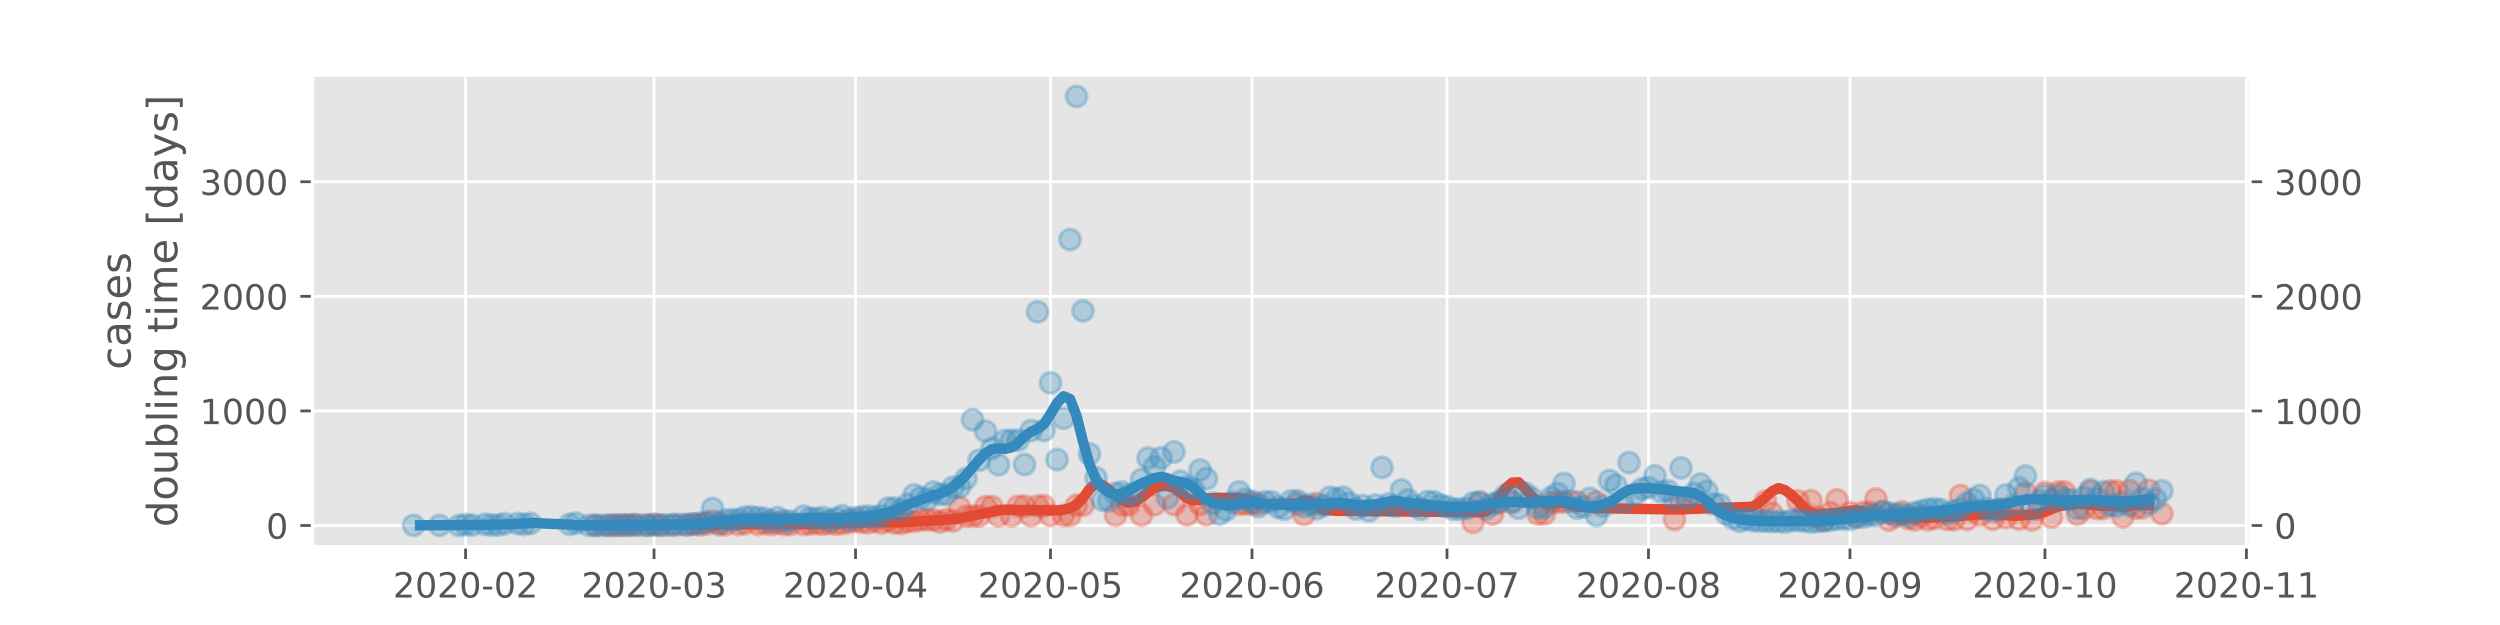 <?xml version="1.0" encoding="utf-8" standalone="no"?>
<!DOCTYPE svg PUBLIC "-//W3C//DTD SVG 1.1//EN"
  "http://www.w3.org/Graphics/SVG/1.1/DTD/svg11.dtd">
<!-- Created with matplotlib (https://matplotlib.org/) -->
<svg height="180pt" version="1.1" viewBox="0 0 720 180" width="720pt" xmlns="http://www.w3.org/2000/svg" xmlns:xlink="http://www.w3.org/1999/xlink">
 <defs>
  <style type="text/css">
*{stroke-linecap:butt;stroke-linejoin:round;}
  </style>
 </defs>
 <g id="figure_1">
  <g id="patch_1">
   <path d="M 0 180 
L 720 180 
L 720 0 
L 0 0 
z
" style="fill:#ffffff;"/>
  </g>
  <g id="axes_1">
   <g id="patch_2">
    <path d="M 90 157.5 
L 648 157.5 
L 648 21.6 
L 90 21.6 
z
" style="fill:#e5e5e5;"/>
   </g>
   <g id="matplotlib.axis_1">
    <g id="xtick_1">
     <g id="line2d_1">
      <path clip-path="url(#pa212de872f)" d="M 134.082 157.5 
L 134.082 21.6 
" style="fill:none;stroke:#ffffff;stroke-linecap:square;stroke-width:0.8;"/>
     </g>
     <g id="line2d_2">
      <defs>
       <path d="M 0 0 
L 0 3.5 
" id="mfb6bba441c" style="stroke:#555555;stroke-width:0.8;"/>
      </defs>
      <g>
       <use style="fill:#555555;stroke:#555555;stroke-width:0.8;" x="134.082" xlink:href="#mfb6bba441c" y="157.5"/>
      </g>
     </g>
     <g id="text_1">
      <!-- 2020-02 -->
      <defs>
       <path d="M 19.188 8.297 
L 53.609 8.297 
L 53.609 0 
L 7.328 0 
L 7.328 8.297 
Q 12.938 14.109 22.625 23.891 
Q 32.328 33.688 34.812 36.531 
Q 39.547 41.844 41.422 45.531 
Q 43.312 49.219 43.312 52.781 
Q 43.312 58.594 39.234 62.25 
Q 35.156 65.922 28.609 65.922 
Q 23.969 65.922 18.812 64.312 
Q 13.672 62.703 7.812 59.422 
L 7.812 69.391 
Q 13.766 71.781 18.938 73 
Q 24.125 74.219 28.422 74.219 
Q 39.75 74.219 46.484 68.547 
Q 53.219 62.891 53.219 53.422 
Q 53.219 48.922 51.531 44.891 
Q 49.859 40.875 45.406 35.406 
Q 44.188 33.984 37.641 27.219 
Q 31.109 20.453 19.188 8.297 
z
" id="DejaVuSans-50"/>
       <path d="M 31.781 66.406 
Q 24.172 66.406 20.328 58.906 
Q 16.5 51.422 16.5 36.375 
Q 16.5 21.391 20.328 13.891 
Q 24.172 6.391 31.781 6.391 
Q 39.453 6.391 43.281 13.891 
Q 47.125 21.391 47.125 36.375 
Q 47.125 51.422 43.281 58.906 
Q 39.453 66.406 31.781 66.406 
z
M 31.781 74.219 
Q 44.047 74.219 50.516 64.516 
Q 56.984 54.828 56.984 36.375 
Q 56.984 17.969 50.516 8.266 
Q 44.047 -1.422 31.781 -1.422 
Q 19.531 -1.422 13.062 8.266 
Q 6.594 17.969 6.594 36.375 
Q 6.594 54.828 13.062 64.516 
Q 19.531 74.219 31.781 74.219 
z
" id="DejaVuSans-48"/>
       <path d="M 4.891 31.391 
L 31.203 31.391 
L 31.203 23.391 
L 4.891 23.391 
z
" id="DejaVuSans-45"/>
      </defs>
      <g style="fill:#555555;" transform="translate(113.191 172.098)scale(0.1 -0.1)">
       <use xlink:href="#DejaVuSans-50"/>
       <use x="63.623" xlink:href="#DejaVuSans-48"/>
       <use x="127.246" xlink:href="#DejaVuSans-50"/>
       <use x="190.869" xlink:href="#DejaVuSans-48"/>
       <use x="254.492" xlink:href="#DejaVuSans-45"/>
       <use x="290.576" xlink:href="#DejaVuSans-48"/>
       <use x="354.199" xlink:href="#DejaVuSans-50"/>
      </g>
     </g>
    </g>
    <g id="xtick_2">
     <g id="line2d_3">
      <path clip-path="url(#pa212de872f)" d="M 188.366 157.5 
L 188.366 21.6 
" style="fill:none;stroke:#ffffff;stroke-linecap:square;stroke-width:0.8;"/>
     </g>
     <g id="line2d_4">
      <g>
       <use style="fill:#555555;stroke:#555555;stroke-width:0.8;" x="188.366" xlink:href="#mfb6bba441c" y="157.5"/>
      </g>
     </g>
     <g id="text_2">
      <!-- 2020-03 -->
      <defs>
       <path d="M 40.578 39.312 
Q 47.656 37.797 51.625 33 
Q 55.609 28.219 55.609 21.188 
Q 55.609 10.406 48.188 4.484 
Q 40.766 -1.422 27.094 -1.422 
Q 22.516 -1.422 17.656 -0.516 
Q 12.797 0.391 7.625 2.203 
L 7.625 11.719 
Q 11.719 9.328 16.594 8.109 
Q 21.484 6.891 26.812 6.891 
Q 36.078 6.891 40.938 10.547 
Q 45.797 14.203 45.797 21.188 
Q 45.797 27.641 41.281 31.266 
Q 36.766 34.906 28.719 34.906 
L 20.219 34.906 
L 20.219 43.016 
L 29.109 43.016 
Q 36.375 43.016 40.234 45.922 
Q 44.094 48.828 44.094 54.297 
Q 44.094 59.906 40.109 62.906 
Q 36.141 65.922 28.719 65.922 
Q 24.656 65.922 20.016 65.031 
Q 15.375 64.156 9.812 62.312 
L 9.812 71.094 
Q 15.438 72.656 20.344 73.438 
Q 25.25 74.219 29.594 74.219 
Q 40.828 74.219 47.359 69.109 
Q 53.906 64.016 53.906 55.328 
Q 53.906 49.266 50.438 45.094 
Q 46.969 40.922 40.578 39.312 
z
" id="DejaVuSans-51"/>
      </defs>
      <g style="fill:#555555;" transform="translate(167.475 172.098)scale(0.1 -0.1)">
       <use xlink:href="#DejaVuSans-50"/>
       <use x="63.623" xlink:href="#DejaVuSans-48"/>
       <use x="127.246" xlink:href="#DejaVuSans-50"/>
       <use x="190.869" xlink:href="#DejaVuSans-48"/>
       <use x="254.492" xlink:href="#DejaVuSans-45"/>
       <use x="290.576" xlink:href="#DejaVuSans-48"/>
       <use x="354.199" xlink:href="#DejaVuSans-51"/>
      </g>
     </g>
    </g>
    <g id="xtick_3">
     <g id="line2d_5">
      <path clip-path="url(#pa212de872f)" d="M 246.393 157.5 
L 246.393 21.6 
" style="fill:none;stroke:#ffffff;stroke-linecap:square;stroke-width:0.8;"/>
     </g>
     <g id="line2d_6">
      <g>
       <use style="fill:#555555;stroke:#555555;stroke-width:0.8;" x="246.393" xlink:href="#mfb6bba441c" y="157.5"/>
      </g>
     </g>
     <g id="text_3">
      <!-- 2020-04 -->
      <defs>
       <path d="M 37.797 64.312 
L 12.891 25.391 
L 37.797 25.391 
z
M 35.203 72.906 
L 47.609 72.906 
L 47.609 25.391 
L 58.016 25.391 
L 58.016 17.188 
L 47.609 17.188 
L 47.609 0 
L 37.797 0 
L 37.797 17.188 
L 4.891 17.188 
L 4.891 26.703 
z
" id="DejaVuSans-52"/>
      </defs>
      <g style="fill:#555555;" transform="translate(225.502 172.098)scale(0.1 -0.1)">
       <use xlink:href="#DejaVuSans-50"/>
       <use x="63.623" xlink:href="#DejaVuSans-48"/>
       <use x="127.246" xlink:href="#DejaVuSans-50"/>
       <use x="190.869" xlink:href="#DejaVuSans-48"/>
       <use x="254.492" xlink:href="#DejaVuSans-45"/>
       <use x="290.576" xlink:href="#DejaVuSans-48"/>
       <use x="354.199" xlink:href="#DejaVuSans-52"/>
      </g>
     </g>
    </g>
    <g id="xtick_4">
     <g id="line2d_7">
      <path clip-path="url(#pa212de872f)" d="M 302.549 157.5 
L 302.549 21.6 
" style="fill:none;stroke:#ffffff;stroke-linecap:square;stroke-width:0.8;"/>
     </g>
     <g id="line2d_8">
      <g>
       <use style="fill:#555555;stroke:#555555;stroke-width:0.8;" x="302.549" xlink:href="#mfb6bba441c" y="157.5"/>
      </g>
     </g>
     <g id="text_4">
      <!-- 2020-05 -->
      <defs>
       <path d="M 10.797 72.906 
L 49.516 72.906 
L 49.516 64.594 
L 19.828 64.594 
L 19.828 46.734 
Q 21.969 47.469 24.109 47.828 
Q 26.266 48.188 28.422 48.188 
Q 40.625 48.188 47.75 41.5 
Q 54.891 34.812 54.891 23.391 
Q 54.891 11.625 47.562 5.094 
Q 40.234 -1.422 26.906 -1.422 
Q 22.312 -1.422 17.547 -0.641 
Q 12.797 0.141 7.719 1.703 
L 7.719 11.625 
Q 12.109 9.234 16.797 8.062 
Q 21.484 6.891 26.703 6.891 
Q 35.156 6.891 40.078 11.328 
Q 45.016 15.766 45.016 23.391 
Q 45.016 31 40.078 35.438 
Q 35.156 39.891 26.703 39.891 
Q 22.75 39.891 18.812 39.016 
Q 14.891 38.141 10.797 36.281 
z
" id="DejaVuSans-53"/>
      </defs>
      <g style="fill:#555555;" transform="translate(281.658 172.098)scale(0.1 -0.1)">
       <use xlink:href="#DejaVuSans-50"/>
       <use x="63.623" xlink:href="#DejaVuSans-48"/>
       <use x="127.246" xlink:href="#DejaVuSans-50"/>
       <use x="190.869" xlink:href="#DejaVuSans-48"/>
       <use x="254.492" xlink:href="#DejaVuSans-45"/>
       <use x="290.576" xlink:href="#DejaVuSans-48"/>
       <use x="354.199" xlink:href="#DejaVuSans-53"/>
      </g>
     </g>
    </g>
    <g id="xtick_5">
     <g id="line2d_9">
      <path clip-path="url(#pa212de872f)" d="M 360.577 157.5 
L 360.577 21.6 
" style="fill:none;stroke:#ffffff;stroke-linecap:square;stroke-width:0.8;"/>
     </g>
     <g id="line2d_10">
      <g>
       <use style="fill:#555555;stroke:#555555;stroke-width:0.8;" x="360.577" xlink:href="#mfb6bba441c" y="157.5"/>
      </g>
     </g>
     <g id="text_5">
      <!-- 2020-06 -->
      <defs>
       <path d="M 33.016 40.375 
Q 26.375 40.375 22.484 35.828 
Q 18.609 31.297 18.609 23.391 
Q 18.609 15.531 22.484 10.953 
Q 26.375 6.391 33.016 6.391 
Q 39.656 6.391 43.531 10.953 
Q 47.406 15.531 47.406 23.391 
Q 47.406 31.297 43.531 35.828 
Q 39.656 40.375 33.016 40.375 
z
M 52.594 71.297 
L 52.594 62.312 
Q 48.875 64.062 45.094 64.984 
Q 41.312 65.922 37.594 65.922 
Q 27.828 65.922 22.672 59.328 
Q 17.531 52.734 16.797 39.406 
Q 19.672 43.656 24.016 45.922 
Q 28.375 48.188 33.594 48.188 
Q 44.578 48.188 50.953 41.516 
Q 57.328 34.859 57.328 23.391 
Q 57.328 12.156 50.688 5.359 
Q 44.047 -1.422 33.016 -1.422 
Q 20.359 -1.422 13.672 8.266 
Q 6.984 17.969 6.984 36.375 
Q 6.984 53.656 15.188 63.938 
Q 23.391 74.219 37.203 74.219 
Q 40.922 74.219 44.703 73.484 
Q 48.484 72.75 52.594 71.297 
z
" id="DejaVuSans-54"/>
      </defs>
      <g style="fill:#555555;" transform="translate(339.685 172.098)scale(0.1 -0.1)">
       <use xlink:href="#DejaVuSans-50"/>
       <use x="63.623" xlink:href="#DejaVuSans-48"/>
       <use x="127.246" xlink:href="#DejaVuSans-50"/>
       <use x="190.869" xlink:href="#DejaVuSans-48"/>
       <use x="254.492" xlink:href="#DejaVuSans-45"/>
       <use x="290.576" xlink:href="#DejaVuSans-48"/>
       <use x="354.199" xlink:href="#DejaVuSans-54"/>
      </g>
     </g>
    </g>
    <g id="xtick_6">
     <g id="line2d_11">
      <path clip-path="url(#pa212de872f)" d="M 416.732 157.5 
L 416.732 21.6 
" style="fill:none;stroke:#ffffff;stroke-linecap:square;stroke-width:0.8;"/>
     </g>
     <g id="line2d_12">
      <g>
       <use style="fill:#555555;stroke:#555555;stroke-width:0.8;" x="416.732" xlink:href="#mfb6bba441c" y="157.5"/>
      </g>
     </g>
     <g id="text_6">
      <!-- 2020-07 -->
      <defs>
       <path d="M 8.203 72.906 
L 55.078 72.906 
L 55.078 68.703 
L 28.609 0 
L 18.312 0 
L 43.219 64.594 
L 8.203 64.594 
z
" id="DejaVuSans-55"/>
      </defs>
      <g style="fill:#555555;" transform="translate(395.841 172.098)scale(0.1 -0.1)">
       <use xlink:href="#DejaVuSans-50"/>
       <use x="63.623" xlink:href="#DejaVuSans-48"/>
       <use x="127.246" xlink:href="#DejaVuSans-50"/>
       <use x="190.869" xlink:href="#DejaVuSans-48"/>
       <use x="254.492" xlink:href="#DejaVuSans-45"/>
       <use x="290.576" xlink:href="#DejaVuSans-48"/>
       <use x="354.199" xlink:href="#DejaVuSans-55"/>
      </g>
     </g>
    </g>
    <g id="xtick_7">
     <g id="line2d_13">
      <path clip-path="url(#pa212de872f)" d="M 474.76 157.5 
L 474.76 21.6 
" style="fill:none;stroke:#ffffff;stroke-linecap:square;stroke-width:0.8;"/>
     </g>
     <g id="line2d_14">
      <g>
       <use style="fill:#555555;stroke:#555555;stroke-width:0.8;" x="474.76" xlink:href="#mfb6bba441c" y="157.5"/>
      </g>
     </g>
     <g id="text_7">
      <!-- 2020-08 -->
      <defs>
       <path d="M 31.781 34.625 
Q 24.75 34.625 20.719 30.859 
Q 16.703 27.094 16.703 20.516 
Q 16.703 13.922 20.719 10.156 
Q 24.75 6.391 31.781 6.391 
Q 38.812 6.391 42.859 10.172 
Q 46.922 13.969 46.922 20.516 
Q 46.922 27.094 42.891 30.859 
Q 38.875 34.625 31.781 34.625 
z
M 21.922 38.812 
Q 15.578 40.375 12.031 44.719 
Q 8.5 49.078 8.5 55.328 
Q 8.5 64.062 14.719 69.141 
Q 20.953 74.219 31.781 74.219 
Q 42.672 74.219 48.875 69.141 
Q 55.078 64.062 55.078 55.328 
Q 55.078 49.078 51.531 44.719 
Q 48 40.375 41.703 38.812 
Q 48.828 37.156 52.797 32.312 
Q 56.781 27.484 56.781 20.516 
Q 56.781 9.906 50.312 4.234 
Q 43.844 -1.422 31.781 -1.422 
Q 19.734 -1.422 13.25 4.234 
Q 6.781 9.906 6.781 20.516 
Q 6.781 27.484 10.781 32.312 
Q 14.797 37.156 21.922 38.812 
z
M 18.312 54.391 
Q 18.312 48.734 21.844 45.562 
Q 25.391 42.391 31.781 42.391 
Q 38.141 42.391 41.719 45.562 
Q 45.312 48.734 45.312 54.391 
Q 45.312 60.062 41.719 63.234 
Q 38.141 66.406 31.781 66.406 
Q 25.391 66.406 21.844 63.234 
Q 18.312 60.062 18.312 54.391 
z
" id="DejaVuSans-56"/>
      </defs>
      <g style="fill:#555555;" transform="translate(453.868 172.098)scale(0.1 -0.1)">
       <use xlink:href="#DejaVuSans-50"/>
       <use x="63.623" xlink:href="#DejaVuSans-48"/>
       <use x="127.246" xlink:href="#DejaVuSans-50"/>
       <use x="190.869" xlink:href="#DejaVuSans-48"/>
       <use x="254.492" xlink:href="#DejaVuSans-45"/>
       <use x="290.576" xlink:href="#DejaVuSans-48"/>
       <use x="354.199" xlink:href="#DejaVuSans-56"/>
      </g>
     </g>
    </g>
    <g id="xtick_8">
     <g id="line2d_15">
      <path clip-path="url(#pa212de872f)" d="M 532.787 157.5 
L 532.787 21.6 
" style="fill:none;stroke:#ffffff;stroke-linecap:square;stroke-width:0.8;"/>
     </g>
     <g id="line2d_16">
      <g>
       <use style="fill:#555555;stroke:#555555;stroke-width:0.8;" x="532.787" xlink:href="#mfb6bba441c" y="157.5"/>
      </g>
     </g>
     <g id="text_8">
      <!-- 2020-09 -->
      <defs>
       <path d="M 10.984 1.516 
L 10.984 10.5 
Q 14.703 8.734 18.5 7.812 
Q 22.312 6.891 25.984 6.891 
Q 35.75 6.891 40.891 13.453 
Q 46.047 20.016 46.781 33.406 
Q 43.953 29.203 39.594 26.953 
Q 35.25 24.703 29.984 24.703 
Q 19.047 24.703 12.672 31.312 
Q 6.297 37.938 6.297 49.422 
Q 6.297 60.641 12.938 67.422 
Q 19.578 74.219 30.609 74.219 
Q 43.266 74.219 49.922 64.516 
Q 56.594 54.828 56.594 36.375 
Q 56.594 19.141 48.406 8.859 
Q 40.234 -1.422 26.422 -1.422 
Q 22.703 -1.422 18.891 -0.688 
Q 15.094 0.047 10.984 1.516 
z
M 30.609 32.422 
Q 37.25 32.422 41.125 36.953 
Q 45.016 41.5 45.016 49.422 
Q 45.016 57.281 41.125 61.844 
Q 37.25 66.406 30.609 66.406 
Q 23.969 66.406 20.094 61.844 
Q 16.219 57.281 16.219 49.422 
Q 16.219 41.5 20.094 36.953 
Q 23.969 32.422 30.609 32.422 
z
" id="DejaVuSans-57"/>
      </defs>
      <g style="fill:#555555;" transform="translate(511.896 172.098)scale(0.1 -0.1)">
       <use xlink:href="#DejaVuSans-50"/>
       <use x="63.623" xlink:href="#DejaVuSans-48"/>
       <use x="127.246" xlink:href="#DejaVuSans-50"/>
       <use x="190.869" xlink:href="#DejaVuSans-48"/>
       <use x="254.492" xlink:href="#DejaVuSans-45"/>
       <use x="290.576" xlink:href="#DejaVuSans-48"/>
       <use x="354.199" xlink:href="#DejaVuSans-57"/>
      </g>
     </g>
    </g>
    <g id="xtick_9">
     <g id="line2d_17">
      <path clip-path="url(#pa212de872f)" d="M 588.943 157.5 
L 588.943 21.6 
" style="fill:none;stroke:#ffffff;stroke-linecap:square;stroke-width:0.8;"/>
     </g>
     <g id="line2d_18">
      <g>
       <use style="fill:#555555;stroke:#555555;stroke-width:0.8;" x="588.943" xlink:href="#mfb6bba441c" y="157.5"/>
      </g>
     </g>
     <g id="text_9">
      <!-- 2020-10 -->
      <defs>
       <path d="M 12.406 8.297 
L 28.516 8.297 
L 28.516 63.922 
L 10.984 60.406 
L 10.984 69.391 
L 28.422 72.906 
L 38.281 72.906 
L 38.281 8.297 
L 54.391 8.297 
L 54.391 0 
L 12.406 0 
z
" id="DejaVuSans-49"/>
      </defs>
      <g style="fill:#555555;" transform="translate(568.052 172.098)scale(0.1 -0.1)">
       <use xlink:href="#DejaVuSans-50"/>
       <use x="63.623" xlink:href="#DejaVuSans-48"/>
       <use x="127.246" xlink:href="#DejaVuSans-50"/>
       <use x="190.869" xlink:href="#DejaVuSans-48"/>
       <use x="254.492" xlink:href="#DejaVuSans-45"/>
       <use x="290.576" xlink:href="#DejaVuSans-49"/>
       <use x="354.199" xlink:href="#DejaVuSans-48"/>
      </g>
     </g>
    </g>
    <g id="xtick_10">
     <g id="line2d_19">
      <path clip-path="url(#pa212de872f)" d="M 646.97 157.5 
L 646.97 21.6 
" style="fill:none;stroke:#ffffff;stroke-linecap:square;stroke-width:0.8;"/>
     </g>
     <g id="line2d_20">
      <g>
       <use style="fill:#555555;stroke:#555555;stroke-width:0.8;" x="646.97" xlink:href="#mfb6bba441c" y="157.5"/>
      </g>
     </g>
     <g id="text_10">
      <!-- 2020-11 -->
      <g style="fill:#555555;" transform="translate(626.079 172.098)scale(0.1 -0.1)">
       <use xlink:href="#DejaVuSans-50"/>
       <use x="63.623" xlink:href="#DejaVuSans-48"/>
       <use x="127.246" xlink:href="#DejaVuSans-50"/>
       <use x="190.869" xlink:href="#DejaVuSans-48"/>
       <use x="254.492" xlink:href="#DejaVuSans-45"/>
       <use x="290.576" xlink:href="#DejaVuSans-49"/>
       <use x="354.199" xlink:href="#DejaVuSans-49"/>
      </g>
     </g>
    </g>
   </g>
   <g id="matplotlib.axis_2">
    <g id="ytick_1">
     <g id="line2d_21">
      <path clip-path="url(#pa212de872f)" d="M 90 151.342 
L 648 151.342 
" style="fill:none;stroke:#ffffff;stroke-linecap:square;stroke-width:0.8;"/>
     </g>
     <g id="line2d_22">
      <defs>
       <path d="M 0 0 
L -3.5 0 
" id="m5a180b09a2" style="stroke:#555555;stroke-width:0.8;"/>
      </defs>
      <g>
       <use style="fill:#555555;stroke:#555555;stroke-width:0.8;" x="90" xlink:href="#m5a180b09a2" y="151.342"/>
      </g>
     </g>
     <g id="line2d_23">
      <defs>
       <path d="M 0 0 
L 3.5 0 
" id="m09a9465b72" style="stroke:#555555;stroke-width:0.8;"/>
      </defs>
      <g>
       <use style="fill:#555555;stroke:#555555;stroke-width:0.8;" x="648" xlink:href="#m09a9465b72" y="151.342"/>
      </g>
     </g>
     <g id="text_11">
      <!-- 0 -->
      <g style="fill:#555555;" transform="translate(76.638 155.141)scale(0.1 -0.1)">
       <use xlink:href="#DejaVuSans-48"/>
      </g>
     </g>
     <g id="text_12">
      <!-- 0 -->
      <g style="fill:#555555;" transform="translate(655 155.141)scale(0.1 -0.1)">
       <use xlink:href="#DejaVuSans-48"/>
      </g>
     </g>
    </g>
    <g id="ytick_2">
     <g id="line2d_24">
      <path clip-path="url(#pa212de872f)" d="M 90 118.345 
L 648 118.345 
" style="fill:none;stroke:#ffffff;stroke-linecap:square;stroke-width:0.8;"/>
     </g>
     <g id="line2d_25">
      <g>
       <use style="fill:#555555;stroke:#555555;stroke-width:0.8;" x="90" xlink:href="#m5a180b09a2" y="118.345"/>
      </g>
     </g>
     <g id="line2d_26">
      <g>
       <use style="fill:#555555;stroke:#555555;stroke-width:0.8;" x="648" xlink:href="#m09a9465b72" y="118.345"/>
      </g>
     </g>
     <g id="text_13">
      <!-- 1000 -->
      <g style="fill:#555555;" transform="translate(57.55 122.144)scale(0.1 -0.1)">
       <use xlink:href="#DejaVuSans-49"/>
       <use x="63.623" xlink:href="#DejaVuSans-48"/>
       <use x="127.246" xlink:href="#DejaVuSans-48"/>
       <use x="190.869" xlink:href="#DejaVuSans-48"/>
      </g>
     </g>
     <g id="text_14">
      <!-- 1000 -->
      <g style="fill:#555555;" transform="translate(655 122.144)scale(0.1 -0.1)">
       <use xlink:href="#DejaVuSans-49"/>
       <use x="63.623" xlink:href="#DejaVuSans-48"/>
       <use x="127.246" xlink:href="#DejaVuSans-48"/>
       <use x="190.869" xlink:href="#DejaVuSans-48"/>
      </g>
     </g>
    </g>
    <g id="ytick_3">
     <g id="line2d_27">
      <path clip-path="url(#pa212de872f)" d="M 90 85.348 
L 648 85.348 
" style="fill:none;stroke:#ffffff;stroke-linecap:square;stroke-width:0.8;"/>
     </g>
     <g id="line2d_28">
      <g>
       <use style="fill:#555555;stroke:#555555;stroke-width:0.8;" x="90" xlink:href="#m5a180b09a2" y="85.348"/>
      </g>
     </g>
     <g id="line2d_29">
      <g>
       <use style="fill:#555555;stroke:#555555;stroke-width:0.8;" x="648" xlink:href="#m09a9465b72" y="85.348"/>
      </g>
     </g>
     <g id="text_15">
      <!-- 2000 -->
      <g style="fill:#555555;" transform="translate(57.55 89.147)scale(0.1 -0.1)">
       <use xlink:href="#DejaVuSans-50"/>
       <use x="63.623" xlink:href="#DejaVuSans-48"/>
       <use x="127.246" xlink:href="#DejaVuSans-48"/>
       <use x="190.869" xlink:href="#DejaVuSans-48"/>
      </g>
     </g>
     <g id="text_16">
      <!-- 2000 -->
      <g style="fill:#555555;" transform="translate(655 89.147)scale(0.1 -0.1)">
       <use xlink:href="#DejaVuSans-50"/>
       <use x="63.623" xlink:href="#DejaVuSans-48"/>
       <use x="127.246" xlink:href="#DejaVuSans-48"/>
       <use x="190.869" xlink:href="#DejaVuSans-48"/>
      </g>
     </g>
    </g>
    <g id="ytick_4">
     <g id="line2d_30">
      <path clip-path="url(#pa212de872f)" d="M 90 52.351 
L 648 52.351 
" style="fill:none;stroke:#ffffff;stroke-linecap:square;stroke-width:0.8;"/>
     </g>
     <g id="line2d_31">
      <g>
       <use style="fill:#555555;stroke:#555555;stroke-width:0.8;" x="90" xlink:href="#m5a180b09a2" y="52.351"/>
      </g>
     </g>
     <g id="line2d_32">
      <g>
       <use style="fill:#555555;stroke:#555555;stroke-width:0.8;" x="648" xlink:href="#m09a9465b72" y="52.351"/>
      </g>
     </g>
     <g id="text_17">
      <!-- 3000 -->
      <g style="fill:#555555;" transform="translate(57.55 56.15)scale(0.1 -0.1)">
       <use xlink:href="#DejaVuSans-51"/>
       <use x="63.623" xlink:href="#DejaVuSans-48"/>
       <use x="127.246" xlink:href="#DejaVuSans-48"/>
       <use x="190.869" xlink:href="#DejaVuSans-48"/>
      </g>
     </g>
     <g id="text_18">
      <!-- 3000 -->
      <g style="fill:#555555;" transform="translate(655 56.15)scale(0.1 -0.1)">
       <use xlink:href="#DejaVuSans-51"/>
       <use x="63.623" xlink:href="#DejaVuSans-48"/>
       <use x="127.246" xlink:href="#DejaVuSans-48"/>
       <use x="190.869" xlink:href="#DejaVuSans-48"/>
      </g>
     </g>
    </g>
    <g id="text_19">
     <!-- cases -->
     <defs>
      <path d="M 48.781 52.594 
L 48.781 44.188 
Q 44.969 46.297 41.141 47.344 
Q 37.312 48.391 33.406 48.391 
Q 24.656 48.391 19.812 42.844 
Q 14.984 37.312 14.984 27.297 
Q 14.984 17.281 19.812 11.734 
Q 24.656 6.203 33.406 6.203 
Q 37.312 6.203 41.141 7.25 
Q 44.969 8.297 48.781 10.406 
L 48.781 2.094 
Q 45.016 0.344 40.984 -0.531 
Q 36.969 -1.422 32.422 -1.422 
Q 20.062 -1.422 12.781 6.344 
Q 5.516 14.109 5.516 27.297 
Q 5.516 40.672 12.859 48.328 
Q 20.219 56 33.016 56 
Q 37.156 56 41.109 55.141 
Q 45.062 54.297 48.781 52.594 
z
" id="DejaVuSans-99"/>
      <path d="M 34.281 27.484 
Q 23.391 27.484 19.188 25 
Q 14.984 22.516 14.984 16.5 
Q 14.984 11.719 18.141 8.906 
Q 21.297 6.109 26.703 6.109 
Q 34.188 6.109 38.703 11.406 
Q 43.219 16.703 43.219 25.484 
L 43.219 27.484 
z
M 52.203 31.203 
L 52.203 0 
L 43.219 0 
L 43.219 8.297 
Q 40.141 3.328 35.547 0.953 
Q 30.953 -1.422 24.312 -1.422 
Q 15.922 -1.422 10.953 3.297 
Q 6 8.016 6 15.922 
Q 6 25.141 12.172 29.828 
Q 18.359 34.516 30.609 34.516 
L 43.219 34.516 
L 43.219 35.406 
Q 43.219 41.609 39.141 45 
Q 35.062 48.391 27.688 48.391 
Q 23 48.391 18.547 47.266 
Q 14.109 46.141 10.016 43.891 
L 10.016 52.203 
Q 14.938 54.109 19.578 55.047 
Q 24.219 56 28.609 56 
Q 40.484 56 46.344 49.844 
Q 52.203 43.703 52.203 31.203 
z
" id="DejaVuSans-97"/>
      <path d="M 44.281 53.078 
L 44.281 44.578 
Q 40.484 46.531 36.375 47.5 
Q 32.281 48.484 27.875 48.484 
Q 21.188 48.484 17.844 46.438 
Q 14.5 44.391 14.5 40.281 
Q 14.5 37.156 16.891 35.375 
Q 19.281 33.594 26.516 31.984 
L 29.594 31.297 
Q 39.156 29.25 43.188 25.516 
Q 47.219 21.781 47.219 15.094 
Q 47.219 7.469 41.188 3.016 
Q 35.156 -1.422 24.609 -1.422 
Q 20.219 -1.422 15.453 -0.562 
Q 10.688 0.297 5.422 2 
L 5.422 11.281 
Q 10.406 8.688 15.234 7.391 
Q 20.062 6.109 24.812 6.109 
Q 31.156 6.109 34.562 8.281 
Q 37.984 10.453 37.984 14.406 
Q 37.984 18.062 35.516 20.016 
Q 33.062 21.969 24.703 23.781 
L 21.578 24.516 
Q 13.234 26.266 9.516 29.906 
Q 5.812 33.547 5.812 39.891 
Q 5.812 47.609 11.281 51.797 
Q 16.75 56 26.812 56 
Q 31.781 56 36.172 55.266 
Q 40.578 54.547 44.281 53.078 
z
" id="DejaVuSans-115"/>
      <path d="M 56.203 29.594 
L 56.203 25.203 
L 14.891 25.203 
Q 15.484 15.922 20.484 11.062 
Q 25.484 6.203 34.422 6.203 
Q 39.594 6.203 44.453 7.469 
Q 49.312 8.734 54.109 11.281 
L 54.109 2.781 
Q 49.266 0.734 44.188 -0.344 
Q 39.109 -1.422 33.891 -1.422 
Q 20.797 -1.422 13.156 6.188 
Q 5.516 13.812 5.516 26.812 
Q 5.516 40.234 12.766 48.109 
Q 20.016 56 32.328 56 
Q 43.359 56 49.781 48.891 
Q 56.203 41.797 56.203 29.594 
z
M 47.219 32.234 
Q 47.125 39.594 43.094 43.984 
Q 39.062 48.391 32.422 48.391 
Q 24.906 48.391 20.391 44.141 
Q 15.875 39.891 15.188 32.172 
z
" id="DejaVuSans-101"/>
     </defs>
     <g style="fill:#555555;" transform="translate(37.617 106.469)rotate(-90)scale(0.12 -0.12)">
      <use xlink:href="#DejaVuSans-99"/>
      <use x="54.98" xlink:href="#DejaVuSans-97"/>
      <use x="116.26" xlink:href="#DejaVuSans-115"/>
      <use x="168.359" xlink:href="#DejaVuSans-101"/>
      <use x="229.883" xlink:href="#DejaVuSans-115"/>
     </g>
     <!-- doubling time [days] -->
     <defs>
      <path d="M 45.406 46.391 
L 45.406 75.984 
L 54.391 75.984 
L 54.391 0 
L 45.406 0 
L 45.406 8.203 
Q 42.578 3.328 38.25 0.953 
Q 33.938 -1.422 27.875 -1.422 
Q 17.969 -1.422 11.734 6.484 
Q 5.516 14.406 5.516 27.297 
Q 5.516 40.188 11.734 48.094 
Q 17.969 56 27.875 56 
Q 33.938 56 38.25 53.625 
Q 42.578 51.266 45.406 46.391 
z
M 14.797 27.297 
Q 14.797 17.391 18.875 11.75 
Q 22.953 6.109 30.078 6.109 
Q 37.203 6.109 41.297 11.75 
Q 45.406 17.391 45.406 27.297 
Q 45.406 37.203 41.297 42.844 
Q 37.203 48.484 30.078 48.484 
Q 22.953 48.484 18.875 42.844 
Q 14.797 37.203 14.797 27.297 
z
" id="DejaVuSans-100"/>
      <path d="M 30.609 48.391 
Q 23.391 48.391 19.188 42.75 
Q 14.984 37.109 14.984 27.297 
Q 14.984 17.484 19.156 11.844 
Q 23.344 6.203 30.609 6.203 
Q 37.797 6.203 41.984 11.859 
Q 46.188 17.531 46.188 27.297 
Q 46.188 37.016 41.984 42.703 
Q 37.797 48.391 30.609 48.391 
z
M 30.609 56 
Q 42.328 56 49.016 48.375 
Q 55.719 40.766 55.719 27.297 
Q 55.719 13.875 49.016 6.219 
Q 42.328 -1.422 30.609 -1.422 
Q 18.844 -1.422 12.172 6.219 
Q 5.516 13.875 5.516 27.297 
Q 5.516 40.766 12.172 48.375 
Q 18.844 56 30.609 56 
z
" id="DejaVuSans-111"/>
      <path d="M 8.5 21.578 
L 8.5 54.688 
L 17.484 54.688 
L 17.484 21.922 
Q 17.484 14.156 20.5 10.266 
Q 23.531 6.391 29.594 6.391 
Q 36.859 6.391 41.078 11.031 
Q 45.312 15.672 45.312 23.688 
L 45.312 54.688 
L 54.297 54.688 
L 54.297 0 
L 45.312 0 
L 45.312 8.406 
Q 42.047 3.422 37.719 1 
Q 33.406 -1.422 27.688 -1.422 
Q 18.266 -1.422 13.375 4.438 
Q 8.5 10.297 8.5 21.578 
z
M 31.109 56 
z
" id="DejaVuSans-117"/>
      <path d="M 48.688 27.297 
Q 48.688 37.203 44.609 42.844 
Q 40.531 48.484 33.406 48.484 
Q 26.266 48.484 22.188 42.844 
Q 18.109 37.203 18.109 27.297 
Q 18.109 17.391 22.188 11.75 
Q 26.266 6.109 33.406 6.109 
Q 40.531 6.109 44.609 11.75 
Q 48.688 17.391 48.688 27.297 
z
M 18.109 46.391 
Q 20.953 51.266 25.266 53.625 
Q 29.594 56 35.594 56 
Q 45.562 56 51.781 48.094 
Q 58.016 40.188 58.016 27.297 
Q 58.016 14.406 51.781 6.484 
Q 45.562 -1.422 35.594 -1.422 
Q 29.594 -1.422 25.266 0.953 
Q 20.953 3.328 18.109 8.203 
L 18.109 0 
L 9.078 0 
L 9.078 75.984 
L 18.109 75.984 
z
" id="DejaVuSans-98"/>
      <path d="M 9.422 75.984 
L 18.406 75.984 
L 18.406 0 
L 9.422 0 
z
" id="DejaVuSans-108"/>
      <path d="M 9.422 54.688 
L 18.406 54.688 
L 18.406 0 
L 9.422 0 
z
M 9.422 75.984 
L 18.406 75.984 
L 18.406 64.594 
L 9.422 64.594 
z
" id="DejaVuSans-105"/>
      <path d="M 54.891 33.016 
L 54.891 0 
L 45.906 0 
L 45.906 32.719 
Q 45.906 40.484 42.875 44.328 
Q 39.844 48.188 33.797 48.188 
Q 26.516 48.188 22.312 43.547 
Q 18.109 38.922 18.109 30.906 
L 18.109 0 
L 9.078 0 
L 9.078 54.688 
L 18.109 54.688 
L 18.109 46.188 
Q 21.344 51.125 25.703 53.562 
Q 30.078 56 35.797 56 
Q 45.219 56 50.047 50.172 
Q 54.891 44.344 54.891 33.016 
z
" id="DejaVuSans-110"/>
      <path d="M 45.406 27.984 
Q 45.406 37.75 41.375 43.109 
Q 37.359 48.484 30.078 48.484 
Q 22.859 48.484 18.828 43.109 
Q 14.797 37.75 14.797 27.984 
Q 14.797 18.266 18.828 12.891 
Q 22.859 7.516 30.078 7.516 
Q 37.359 7.516 41.375 12.891 
Q 45.406 18.266 45.406 27.984 
z
M 54.391 6.781 
Q 54.391 -7.172 48.188 -13.984 
Q 42 -20.797 29.203 -20.797 
Q 24.469 -20.797 20.266 -20.094 
Q 16.062 -19.391 12.109 -17.922 
L 12.109 -9.188 
Q 16.062 -11.328 19.922 -12.344 
Q 23.781 -13.375 27.781 -13.375 
Q 36.625 -13.375 41.016 -8.766 
Q 45.406 -4.156 45.406 5.172 
L 45.406 9.625 
Q 42.625 4.781 38.281 2.391 
Q 33.938 0 27.875 0 
Q 17.828 0 11.672 7.656 
Q 5.516 15.328 5.516 27.984 
Q 5.516 40.672 11.672 48.328 
Q 17.828 56 27.875 56 
Q 33.938 56 38.281 53.609 
Q 42.625 51.219 45.406 46.391 
L 45.406 54.688 
L 54.391 54.688 
z
" id="DejaVuSans-103"/>
      <path id="DejaVuSans-32"/>
      <path d="M 18.312 70.219 
L 18.312 54.688 
L 36.812 54.688 
L 36.812 47.703 
L 18.312 47.703 
L 18.312 18.016 
Q 18.312 11.328 20.141 9.422 
Q 21.969 7.516 27.594 7.516 
L 36.812 7.516 
L 36.812 0 
L 27.594 0 
Q 17.188 0 13.234 3.875 
Q 9.281 7.766 9.281 18.016 
L 9.281 47.703 
L 2.688 47.703 
L 2.688 54.688 
L 9.281 54.688 
L 9.281 70.219 
z
" id="DejaVuSans-116"/>
      <path d="M 52 44.188 
Q 55.375 50.25 60.062 53.125 
Q 64.75 56 71.094 56 
Q 79.641 56 84.281 50.016 
Q 88.922 44.047 88.922 33.016 
L 88.922 0 
L 79.891 0 
L 79.891 32.719 
Q 79.891 40.578 77.094 44.375 
Q 74.312 48.188 68.609 48.188 
Q 61.625 48.188 57.562 43.547 
Q 53.516 38.922 53.516 30.906 
L 53.516 0 
L 44.484 0 
L 44.484 32.719 
Q 44.484 40.625 41.703 44.406 
Q 38.922 48.188 33.109 48.188 
Q 26.219 48.188 22.156 43.531 
Q 18.109 38.875 18.109 30.906 
L 18.109 0 
L 9.078 0 
L 9.078 54.688 
L 18.109 54.688 
L 18.109 46.188 
Q 21.188 51.219 25.484 53.609 
Q 29.781 56 35.688 56 
Q 41.656 56 45.828 52.969 
Q 50 49.953 52 44.188 
z
" id="DejaVuSans-109"/>
      <path d="M 8.594 75.984 
L 29.297 75.984 
L 29.297 69 
L 17.578 69 
L 17.578 -6.203 
L 29.297 -6.203 
L 29.297 -13.188 
L 8.594 -13.188 
z
" id="DejaVuSans-91"/>
      <path d="M 32.172 -5.078 
Q 28.375 -14.844 24.75 -17.812 
Q 21.141 -20.797 15.094 -20.797 
L 7.906 -20.797 
L 7.906 -13.281 
L 13.188 -13.281 
Q 16.891 -13.281 18.938 -11.516 
Q 21 -9.766 23.484 -3.219 
L 25.094 0.875 
L 2.984 54.688 
L 12.5 54.688 
L 29.594 11.922 
L 46.688 54.688 
L 56.203 54.688 
z
" id="DejaVuSans-121"/>
      <path d="M 30.422 75.984 
L 30.422 -13.188 
L 9.719 -13.188 
L 9.719 -6.203 
L 21.391 -6.203 
L 21.391 69 
L 9.719 69 
L 9.719 75.984 
z
" id="DejaVuSans-93"/>
     </defs>
     <g style="fill:#555555;" transform="translate(51.054 151.801)rotate(-90)scale(0.12 -0.12)">
      <use xlink:href="#DejaVuSans-100"/>
      <use x="63.477" xlink:href="#DejaVuSans-111"/>
      <use x="124.658" xlink:href="#DejaVuSans-117"/>
      <use x="188.037" xlink:href="#DejaVuSans-98"/>
      <use x="251.514" xlink:href="#DejaVuSans-108"/>
      <use x="279.297" xlink:href="#DejaVuSans-105"/>
      <use x="307.08" xlink:href="#DejaVuSans-110"/>
      <use x="370.459" xlink:href="#DejaVuSans-103"/>
      <use x="433.936" xlink:href="#DejaVuSans-32"/>
      <use x="465.723" xlink:href="#DejaVuSans-116"/>
      <use x="504.932" xlink:href="#DejaVuSans-105"/>
      <use x="532.715" xlink:href="#DejaVuSans-109"/>
      <use x="630.127" xlink:href="#DejaVuSans-101"/>
      <use x="691.65" xlink:href="#DejaVuSans-32"/>
      <use x="723.438" xlink:href="#DejaVuSans-91"/>
      <use x="762.451" xlink:href="#DejaVuSans-100"/>
      <use x="825.928" xlink:href="#DejaVuSans-97"/>
      <use x="887.207" xlink:href="#DejaVuSans-121"/>
      <use x="946.387" xlink:href="#DejaVuSans-115"/>
      <use x="998.486" xlink:href="#DejaVuSans-93"/>
     </g>
    </g>
   </g>
   <g id="line2d_33">
    <defs>
     <path d="M 0 3 
C 0.796 3 1.559 2.684 2.121 2.121 
C 2.684 1.559 3 0.796 3 0 
C 3 -0.796 2.684 -1.559 2.121 -2.121 
C 1.559 -2.684 0.796 -3 0 -3 
C -0.796 -3 -1.559 -2.684 -2.121 -2.121 
C -2.684 -1.559 -3 -0.796 -3 0 
C -3 0.796 -2.684 1.559 -2.121 2.121 
C -1.559 2.684 -0.796 3 0 3 
z
" id="mb3784b2cda" style="stroke:#e24a33;stroke-opacity:0.3;"/>
    </defs>
    <g clip-path="url(#pa212de872f)">
     <use style="fill:#e24a33;fill-opacity:0.3;stroke:#e24a33;stroke-opacity:0.3;" x="171.519" xlink:href="#mb3784b2cda" y="151.309"/>
     <use style="fill:#e24a33;fill-opacity:0.3;stroke:#e24a33;stroke-opacity:0.3;" x="175.263" xlink:href="#mb3784b2cda" y="151.321"/>
     <use style="fill:#e24a33;fill-opacity:0.3;stroke:#e24a33;stroke-opacity:0.3;" x="177.135" xlink:href="#mb3784b2cda" y="151.262"/>
     <use style="fill:#e24a33;fill-opacity:0.3;stroke:#e24a33;stroke-opacity:0.3;" x="179.007" xlink:href="#mb3784b2cda" y="151.239"/>
     <use style="fill:#e24a33;fill-opacity:0.3;stroke:#e24a33;stroke-opacity:0.3;" x="180.879" xlink:href="#mb3784b2cda" y="151.216"/>
     <use style="fill:#e24a33;fill-opacity:0.3;stroke:#e24a33;stroke-opacity:0.3;" x="182.75" xlink:href="#mb3784b2cda" y="151.056"/>
     <use style="fill:#e24a33;fill-opacity:0.3;stroke:#e24a33;stroke-opacity:0.3;" x="186.494" xlink:href="#mb3784b2cda" y="151.231"/>
     <use style="fill:#e24a33;fill-opacity:0.3;stroke:#e24a33;stroke-opacity:0.3;" x="188.366" xlink:href="#mb3784b2cda" y="150.964"/>
     <use style="fill:#e24a33;fill-opacity:0.3;stroke:#e24a33;stroke-opacity:0.3;" x="190.238" xlink:href="#mb3784b2cda" y="151.296"/>
     <use style="fill:#e24a33;fill-opacity:0.3;stroke:#e24a33;stroke-opacity:0.3;" x="193.982" xlink:href="#mb3784b2cda" y="151.239"/>
     <use style="fill:#e24a33;fill-opacity:0.3;stroke:#e24a33;stroke-opacity:0.3;" x="197.725" xlink:href="#mb3784b2cda" y="151.216"/>
     <use style="fill:#e24a33;fill-opacity:0.3;stroke:#e24a33;stroke-opacity:0.3;" x="199.597" xlink:href="#mb3784b2cda" y="150.85"/>
     <use style="fill:#e24a33;fill-opacity:0.3;stroke:#e24a33;stroke-opacity:0.3;" x="201.469" xlink:href="#mb3784b2cda" y="151.163"/>
     <use style="fill:#e24a33;fill-opacity:0.3;stroke:#e24a33;stroke-opacity:0.3;" x="203.341" xlink:href="#mb3784b2cda" y="150.949"/>
     <use style="fill:#e24a33;fill-opacity:0.3;stroke:#e24a33;stroke-opacity:0.3;" x="205.213" xlink:href="#mb3784b2cda" y="150.118"/>
     <use style="fill:#e24a33;fill-opacity:0.3;stroke:#e24a33;stroke-opacity:0.3;" x="207.085" xlink:href="#mb3784b2cda" y="151.125"/>
     <use style="fill:#e24a33;fill-opacity:0.3;stroke:#e24a33;stroke-opacity:0.3;" x="208.956" xlink:href="#mb3784b2cda" y="151.102"/>
     <use style="fill:#e24a33;fill-opacity:0.3;stroke:#e24a33;stroke-opacity:0.3;" x="212.7" xlink:href="#mb3784b2cda" y="151.079"/>
     <use style="fill:#e24a33;fill-opacity:0.3;stroke:#e24a33;stroke-opacity:0.3;" x="214.572" xlink:href="#mb3784b2cda" y="150.781"/>
     <use style="fill:#e24a33;fill-opacity:0.3;stroke:#e24a33;stroke-opacity:0.3;" x="218.316" xlink:href="#mb3784b2cda" y="151.044"/>
     <use style="fill:#e24a33;fill-opacity:0.3;stroke:#e24a33;stroke-opacity:0.3;" x="220.188" xlink:href="#mb3784b2cda" y="150.713"/>
     <use style="fill:#e24a33;fill-opacity:0.3;stroke:#e24a33;stroke-opacity:0.3;" x="222.059" xlink:href="#mb3784b2cda" y="151.056"/>
     <use style="fill:#e24a33;fill-opacity:0.3;stroke:#e24a33;stroke-opacity:0.3;" x="223.931" xlink:href="#mb3784b2cda" y="150.636"/>
     <use style="fill:#e24a33;fill-opacity:0.3;stroke:#e24a33;stroke-opacity:0.3;" x="225.803" xlink:href="#mb3784b2cda" y="151.062"/>
     <use style="fill:#e24a33;fill-opacity:0.3;stroke:#e24a33;stroke-opacity:0.3;" x="227.675" xlink:href="#mb3784b2cda" y="151.071"/>
     <use style="fill:#e24a33;fill-opacity:0.3;stroke:#e24a33;stroke-opacity:0.3;" x="231.419" xlink:href="#mb3784b2cda" y="151.048"/>
     <use style="fill:#e24a33;fill-opacity:0.3;stroke:#e24a33;stroke-opacity:0.3;" x="233.291" xlink:href="#mb3784b2cda" y="150.873"/>
     <use style="fill:#e24a33;fill-opacity:0.3;stroke:#e24a33;stroke-opacity:0.3;" x="235.162" xlink:href="#mb3784b2cda" y="150.754"/>
     <use style="fill:#e24a33;fill-opacity:0.3;stroke:#e24a33;stroke-opacity:0.3;" x="237.034" xlink:href="#mb3784b2cda" y="150.956"/>
     <use style="fill:#e24a33;fill-opacity:0.3;stroke:#e24a33;stroke-opacity:0.3;" x="238.906" xlink:href="#mb3784b2cda" y="150.694"/>
     <use style="fill:#e24a33;fill-opacity:0.3;stroke:#e24a33;stroke-opacity:0.3;" x="240.778" xlink:href="#mb3784b2cda" y="150.919"/>
     <use style="fill:#e24a33;fill-opacity:0.3;stroke:#e24a33;stroke-opacity:0.3;" x="242.65" xlink:href="#mb3784b2cda" y="150.751"/>
     <use style="fill:#e24a33;fill-opacity:0.3;stroke:#e24a33;stroke-opacity:0.3;" x="244.522" xlink:href="#mb3784b2cda" y="150.427"/>
     <use style="fill:#e24a33;fill-opacity:0.3;stroke:#e24a33;stroke-opacity:0.3;" x="246.393" xlink:href="#mb3784b2cda" y="150.095"/>
     <use style="fill:#e24a33;fill-opacity:0.3;stroke:#e24a33;stroke-opacity:0.3;" x="248.265" xlink:href="#mb3784b2cda" y="150.387"/>
     <use style="fill:#e24a33;fill-opacity:0.3;stroke:#e24a33;stroke-opacity:0.3;" x="250.137" xlink:href="#mb3784b2cda" y="150.557"/>
     <use style="fill:#e24a33;fill-opacity:0.3;stroke:#e24a33;stroke-opacity:0.3;" x="252.009" xlink:href="#mb3784b2cda" y="150.004"/>
     <use style="fill:#e24a33;fill-opacity:0.3;stroke:#e24a33;stroke-opacity:0.3;" x="253.881" xlink:href="#mb3784b2cda" y="150.656"/>
     <use style="fill:#e24a33;fill-opacity:0.3;stroke:#e24a33;stroke-opacity:0.3;" x="255.753" xlink:href="#mb3784b2cda" y="149.935"/>
     <use style="fill:#e24a33;fill-opacity:0.3;stroke:#e24a33;stroke-opacity:0.3;" x="257.625" xlink:href="#mb3784b2cda" y="150.621"/>
     <use style="fill:#e24a33;fill-opacity:0.3;stroke:#e24a33;stroke-opacity:0.3;" x="259.496" xlink:href="#mb3784b2cda" y="150.781"/>
     <use style="fill:#e24a33;fill-opacity:0.3;stroke:#e24a33;stroke-opacity:0.3;" x="261.368" xlink:href="#mb3784b2cda" y="150.187"/>
     <use style="fill:#e24a33;fill-opacity:0.3;stroke:#e24a33;stroke-opacity:0.3;" x="263.24" xlink:href="#mb3784b2cda" y="150.164"/>
     <use style="fill:#e24a33;fill-opacity:0.3;stroke:#e24a33;stroke-opacity:0.3;" x="265.112" xlink:href="#mb3784b2cda" y="149.744"/>
     <use style="fill:#e24a33;fill-opacity:0.3;stroke:#e24a33;stroke-opacity:0.3;" x="266.984" xlink:href="#mb3784b2cda" y="149.722"/>
     <use style="fill:#e24a33;fill-opacity:0.3;stroke:#e24a33;stroke-opacity:0.3;" x="268.856" xlink:href="#mb3784b2cda" y="149.699"/>
     <use style="fill:#e24a33;fill-opacity:0.3;stroke:#e24a33;stroke-opacity:0.3;" x="270.728" xlink:href="#mb3784b2cda" y="150.338"/>
     <use style="fill:#e24a33;fill-opacity:0.3;stroke:#e24a33;stroke-opacity:0.3;" x="272.599" xlink:href="#mb3784b2cda" y="149.638"/>
     <use style="fill:#e24a33;fill-opacity:0.3;stroke:#e24a33;stroke-opacity:0.3;" x="274.471" xlink:href="#mb3784b2cda" y="150.044"/>
     <use style="fill:#e24a33;fill-opacity:0.3;stroke:#e24a33;stroke-opacity:0.3;" x="276.343" xlink:href="#mb3784b2cda" y="146.093"/>
     <use style="fill:#e24a33;fill-opacity:0.3;stroke:#e24a33;stroke-opacity:0.3;" x="278.215" xlink:href="#mb3784b2cda" y="148.7"/>
     <use style="fill:#e24a33;fill-opacity:0.3;stroke:#e24a33;stroke-opacity:0.3;" x="280.087" xlink:href="#mb3784b2cda" y="148.677"/>
     <use style="fill:#e24a33;fill-opacity:0.3;stroke:#e24a33;stroke-opacity:0.3;" x="281.959" xlink:href="#mb3784b2cda" y="148.654"/>
     <use style="fill:#e24a33;fill-opacity:0.3;stroke:#e24a33;stroke-opacity:0.3;" x="283.831" xlink:href="#mb3784b2cda" y="145.932"/>
     <use style="fill:#e24a33;fill-opacity:0.3;stroke:#e24a33;stroke-opacity:0.3;" x="285.702" xlink:href="#mb3784b2cda" y="145.91"/>
     <use style="fill:#e24a33;fill-opacity:0.3;stroke:#e24a33;stroke-opacity:0.3;" x="287.574" xlink:href="#mb3784b2cda" y="148.608"/>
     <use style="fill:#e24a33;fill-opacity:0.3;stroke:#e24a33;stroke-opacity:0.3;" x="291.318" xlink:href="#mb3784b2cda" y="148.586"/>
     <use style="fill:#e24a33;fill-opacity:0.3;stroke:#e24a33;stroke-opacity:0.3;" x="293.19" xlink:href="#mb3784b2cda" y="145.795"/>
     <use style="fill:#e24a33;fill-opacity:0.3;stroke:#e24a33;stroke-opacity:0.3;" x="295.062" xlink:href="#mb3784b2cda" y="145.772"/>
     <use style="fill:#e24a33;fill-opacity:0.3;stroke:#e24a33;stroke-opacity:0.3;" x="296.934" xlink:href="#mb3784b2cda" y="148.54"/>
     <use style="fill:#e24a33;fill-opacity:0.3;stroke:#e24a33;stroke-opacity:0.3;" x="298.805" xlink:href="#mb3784b2cda" y="145.704"/>
     <use style="fill:#e24a33;fill-opacity:0.3;stroke:#e24a33;stroke-opacity:0.3;" x="300.677" xlink:href="#mb3784b2cda" y="145.681"/>
     <use style="fill:#e24a33;fill-opacity:0.3;stroke:#e24a33;stroke-opacity:0.3;" x="302.549" xlink:href="#mb3784b2cda" y="148.494"/>
     <use style="fill:#e24a33;fill-opacity:0.3;stroke:#e24a33;stroke-opacity:0.3;" x="306.293" xlink:href="#mb3784b2cda" y="148.471"/>
     <use style="fill:#e24a33;fill-opacity:0.3;stroke:#e24a33;stroke-opacity:0.3;" x="308.165" xlink:href="#mb3784b2cda" y="148.448"/>
     <use style="fill:#e24a33;fill-opacity:0.3;stroke:#e24a33;stroke-opacity:0.3;" x="310.037" xlink:href="#mb3784b2cda" y="145.521"/>
     <use style="fill:#e24a33;fill-opacity:0.3;stroke:#e24a33;stroke-opacity:0.3;" x="311.908" xlink:href="#mb3784b2cda" y="145.498"/>
     <use style="fill:#e24a33;fill-opacity:0.3;stroke:#e24a33;stroke-opacity:0.3;" x="321.268" xlink:href="#mb3784b2cda" y="148.403"/>
     <use style="fill:#e24a33;fill-opacity:0.3;stroke:#e24a33;stroke-opacity:0.3;" x="323.14" xlink:href="#mb3784b2cda" y="145.429"/>
     <use style="fill:#e24a33;fill-opacity:0.3;stroke:#e24a33;stroke-opacity:0.3;" x="325.011" xlink:href="#mb3784b2cda" y="145.406"/>
     <use style="fill:#e24a33;fill-opacity:0.3;stroke:#e24a33;stroke-opacity:0.3;" x="328.755" xlink:href="#mb3784b2cda" y="148.357"/>
     <use style="fill:#e24a33;fill-opacity:0.3;stroke:#e24a33;stroke-opacity:0.3;" x="332.499" xlink:href="#mb3784b2cda" y="145.338"/>
     <use style="fill:#e24a33;fill-opacity:0.3;stroke:#e24a33;stroke-opacity:0.3;" x="338.114" xlink:href="#mb3784b2cda" y="145.315"/>
     <use style="fill:#e24a33;fill-opacity:0.3;stroke:#e24a33;stroke-opacity:0.3;" x="341.858" xlink:href="#mb3784b2cda" y="148.311"/>
     <use style="fill:#e24a33;fill-opacity:0.3;stroke:#e24a33;stroke-opacity:0.3;" x="345.602" xlink:href="#mb3784b2cda" y="145.246"/>
     <use style="fill:#e24a33;fill-opacity:0.3;stroke:#e24a33;stroke-opacity:0.3;" x="347.474" xlink:href="#mb3784b2cda" y="148.277"/>
     <use style="fill:#e24a33;fill-opacity:0.3;stroke:#e24a33;stroke-opacity:0.3;" x="356.833" xlink:href="#mb3784b2cda" y="145.178"/>
     <use style="fill:#e24a33;fill-opacity:0.3;stroke:#e24a33;stroke-opacity:0.3;" x="358.705" xlink:href="#mb3784b2cda" y="145.155"/>
     <use style="fill:#e24a33;fill-opacity:0.3;stroke:#e24a33;stroke-opacity:0.3;" x="360.577" xlink:href="#mb3784b2cda" y="145.132"/>
     <use style="fill:#e24a33;fill-opacity:0.3;stroke:#e24a33;stroke-opacity:0.3;" x="362.449" xlink:href="#mb3784b2cda" y="145.109"/>
     <use style="fill:#e24a33;fill-opacity:0.3;stroke:#e24a33;stroke-opacity:0.3;" x="373.68" xlink:href="#mb3784b2cda" y="145.086"/>
     <use style="fill:#e24a33;fill-opacity:0.3;stroke:#e24a33;stroke-opacity:0.3;" x="375.551" xlink:href="#mb3784b2cda" y="148.197"/>
     <use style="fill:#e24a33;fill-opacity:0.3;stroke:#e24a33;stroke-opacity:0.3;" x="379.295" xlink:href="#mb3784b2cda" y="145.018"/>
     <use style="fill:#e24a33;fill-opacity:0.3;stroke:#e24a33;stroke-opacity:0.3;" x="424.22" xlink:href="#mb3784b2cda" y="150.425"/>
     <use style="fill:#e24a33;fill-opacity:0.3;stroke:#e24a33;stroke-opacity:0.3;" x="426.092" xlink:href="#mb3784b2cda" y="144.835"/>
     <use style="fill:#e24a33;fill-opacity:0.3;stroke:#e24a33;stroke-opacity:0.3;" x="429.835" xlink:href="#mb3784b2cda" y="148.071"/>
     <use style="fill:#e24a33;fill-opacity:0.3;stroke:#e24a33;stroke-opacity:0.3;" x="431.707" xlink:href="#mb3784b2cda" y="144.766"/>
     <use style="fill:#e24a33;fill-opacity:0.3;stroke:#e24a33;stroke-opacity:0.3;" x="435.451" xlink:href="#mb3784b2cda" y="144.743"/>
     <use style="fill:#e24a33;fill-opacity:0.3;stroke:#e24a33;stroke-opacity:0.3;" x="442.938" xlink:href="#mb3784b2cda" y="148.025"/>
     <use style="fill:#e24a33;fill-opacity:0.3;stroke:#e24a33;stroke-opacity:0.3;" x="444.81" xlink:href="#mb3784b2cda" y="148.002"/>
     <use style="fill:#e24a33;fill-opacity:0.3;stroke:#e24a33;stroke-opacity:0.3;" x="446.682" xlink:href="#mb3784b2cda" y="144.629"/>
     <use style="fill:#e24a33;fill-opacity:0.3;stroke:#e24a33;stroke-opacity:0.3;" x="448.554" xlink:href="#mb3784b2cda" y="144.606"/>
     <use style="fill:#e24a33;fill-opacity:0.3;stroke:#e24a33;stroke-opacity:0.3;" x="450.426" xlink:href="#mb3784b2cda" y="144.583"/>
     <use style="fill:#e24a33;fill-opacity:0.3;stroke:#e24a33;stroke-opacity:0.3;" x="454.169" xlink:href="#mb3784b2cda" y="144.56"/>
     <use style="fill:#e24a33;fill-opacity:0.3;stroke:#e24a33;stroke-opacity:0.3;" x="459.785" xlink:href="#mb3784b2cda" y="144.537"/>
     <use style="fill:#e24a33;fill-opacity:0.3;stroke:#e24a33;stroke-opacity:0.3;" x="482.247" xlink:href="#mb3784b2cda" y="149.626"/>
     <use style="fill:#e24a33;fill-opacity:0.3;stroke:#e24a33;stroke-opacity:0.3;" x="484.119" xlink:href="#mb3784b2cda" y="144.423"/>
     <use style="fill:#e24a33;fill-opacity:0.3;stroke:#e24a33;stroke-opacity:0.3;" x="485.991" xlink:href="#mb3784b2cda" y="144.4"/>
     <use style="fill:#e24a33;fill-opacity:0.3;stroke:#e24a33;stroke-opacity:0.3;" x="504.709" xlink:href="#mb3784b2cda" y="147.854"/>
     <use style="fill:#e24a33;fill-opacity:0.3;stroke:#e24a33;stroke-opacity:0.3;" x="508.453" xlink:href="#mb3784b2cda" y="144.331"/>
     <use style="fill:#e24a33;fill-opacity:0.3;stroke:#e24a33;stroke-opacity:0.3;" x="510.325" xlink:href="#mb3784b2cda" y="147.819"/>
     <use style="fill:#e24a33;fill-opacity:0.3;stroke:#e24a33;stroke-opacity:0.3;" x="517.812" xlink:href="#mb3784b2cda" y="144.263"/>
     <use style="fill:#e24a33;fill-opacity:0.3;stroke:#e24a33;stroke-opacity:0.3;" x="519.684" xlink:href="#mb3784b2cda" y="147.785"/>
     <use style="fill:#e24a33;fill-opacity:0.3;stroke:#e24a33;stroke-opacity:0.3;" x="521.556" xlink:href="#mb3784b2cda" y="144.194"/>
     <use style="fill:#e24a33;fill-opacity:0.3;stroke:#e24a33;stroke-opacity:0.3;" x="523.428" xlink:href="#mb3784b2cda" y="148.944"/>
     <use style="fill:#e24a33;fill-opacity:0.3;stroke:#e24a33;stroke-opacity:0.3;" x="525.3" xlink:href="#mb3784b2cda" y="149.885"/>
     <use style="fill:#e24a33;fill-opacity:0.3;stroke:#e24a33;stroke-opacity:0.3;" x="527.172" xlink:href="#mb3784b2cda" y="147.659"/>
     <use style="fill:#e24a33;fill-opacity:0.3;stroke:#e24a33;stroke-opacity:0.3;" x="529.044" xlink:href="#mb3784b2cda" y="143.943"/>
     <use style="fill:#e24a33;fill-opacity:0.3;stroke:#e24a33;stroke-opacity:0.3;" x="532.787" xlink:href="#mb3784b2cda" y="147.625"/>
     <use style="fill:#e24a33;fill-opacity:0.3;stroke:#e24a33;stroke-opacity:0.3;" x="534.659" xlink:href="#mb3784b2cda" y="148.845"/>
     <use style="fill:#e24a33;fill-opacity:0.3;stroke:#e24a33;stroke-opacity:0.3;" x="536.531" xlink:href="#mb3784b2cda" y="147.568"/>
     <use style="fill:#e24a33;fill-opacity:0.3;stroke:#e24a33;stroke-opacity:0.3;" x="538.403" xlink:href="#mb3784b2cda" y="147.545"/>
     <use style="fill:#e24a33;fill-opacity:0.3;stroke:#e24a33;stroke-opacity:0.3;" x="540.275" xlink:href="#mb3784b2cda" y="143.714"/>
     <use style="fill:#e24a33;fill-opacity:0.3;stroke:#e24a33;stroke-opacity:0.3;" x="542.147" xlink:href="#mb3784b2cda" y="147.511"/>
     <use style="fill:#e24a33;fill-opacity:0.3;stroke:#e24a33;stroke-opacity:0.3;" x="544.018" xlink:href="#mb3784b2cda" y="149.793"/>
     <use style="fill:#e24a33;fill-opacity:0.3;stroke:#e24a33;stroke-opacity:0.3;" x="545.89" xlink:href="#mb3784b2cda" y="148.73"/>
     <use style="fill:#e24a33;fill-opacity:0.3;stroke:#e24a33;stroke-opacity:0.3;" x="547.762" xlink:href="#mb3784b2cda" y="147.396"/>
     <use style="fill:#e24a33;fill-opacity:0.3;stroke:#e24a33;stroke-opacity:0.3;" x="549.634" xlink:href="#mb3784b2cda" y="149.352"/>
     <use style="fill:#e24a33;fill-opacity:0.3;stroke:#e24a33;stroke-opacity:0.3;" x="551.506" xlink:href="#mb3784b2cda" y="149.729"/>
     <use style="fill:#e24a33;fill-opacity:0.3;stroke:#e24a33;stroke-opacity:0.3;" x="553.378" xlink:href="#mb3784b2cda" y="148.624"/>
     <use style="fill:#e24a33;fill-opacity:0.3;stroke:#e24a33;stroke-opacity:0.3;" x="555.25" xlink:href="#mb3784b2cda" y="149.693"/>
     <use style="fill:#e24a33;fill-opacity:0.3;stroke:#e24a33;stroke-opacity:0.3;" x="557.121" xlink:href="#mb3784b2cda" y="149.255"/>
     <use style="fill:#e24a33;fill-opacity:0.3;stroke:#e24a33;stroke-opacity:0.3;" x="560.865" xlink:href="#mb3784b2cda" y="149.651"/>
     <use style="fill:#e24a33;fill-opacity:0.3;stroke:#e24a33;stroke-opacity:0.3;" x="562.737" xlink:href="#mb3784b2cda" y="149.629"/>
     <use style="fill:#e24a33;fill-opacity:0.3;stroke:#e24a33;stroke-opacity:0.3;" x="564.609" xlink:href="#mb3784b2cda" y="142.708"/>
     <use style="fill:#e24a33;fill-opacity:0.3;stroke:#e24a33;stroke-opacity:0.3;" x="566.481" xlink:href="#mb3784b2cda" y="149.601"/>
     <use style="fill:#e24a33;fill-opacity:0.3;stroke:#e24a33;stroke-opacity:0.3;" x="568.353" xlink:href="#mb3784b2cda" y="146.95"/>
     <use style="fill:#e24a33;fill-opacity:0.3;stroke:#e24a33;stroke-opacity:0.3;" x="570.224" xlink:href="#mb3784b2cda" y="148.395"/>
     <use style="fill:#e24a33;fill-opacity:0.3;stroke:#e24a33;stroke-opacity:0.3;" x="573.968" xlink:href="#mb3784b2cda" y="149.555"/>
     <use style="fill:#e24a33;fill-opacity:0.3;stroke:#e24a33;stroke-opacity:0.3;" x="575.84" xlink:href="#mb3784b2cda" y="146.836"/>
     <use style="fill:#e24a33;fill-opacity:0.3;stroke:#e24a33;stroke-opacity:0.3;" x="577.712" xlink:href="#mb3784b2cda" y="149.072"/>
     <use style="fill:#e24a33;fill-opacity:0.3;stroke:#e24a33;stroke-opacity:0.3;" x="579.584" xlink:href="#mb3784b2cda" y="146.767"/>
     <use style="fill:#e24a33;fill-opacity:0.3;stroke:#e24a33;stroke-opacity:0.3;" x="581.456" xlink:href="#mb3784b2cda" y="149.496"/>
     <use style="fill:#e24a33;fill-opacity:0.3;stroke:#e24a33;stroke-opacity:0.3;" x="583.327" xlink:href="#mb3784b2cda" y="142.044"/>
     <use style="fill:#e24a33;fill-opacity:0.3;stroke:#e24a33;stroke-opacity:0.3;" x="585.199" xlink:href="#mb3784b2cda" y="149.779"/>
     <use style="fill:#e24a33;fill-opacity:0.3;stroke:#e24a33;stroke-opacity:0.3;" x="587.071" xlink:href="#mb3784b2cda" y="146.607"/>
     <use style="fill:#e24a33;fill-opacity:0.3;stroke:#e24a33;stroke-opacity:0.3;" x="588.943" xlink:href="#mb3784b2cda" y="141.838"/>
     <use style="fill:#e24a33;fill-opacity:0.3;stroke:#e24a33;stroke-opacity:0.3;" x="590.815" xlink:href="#mb3784b2cda" y="148.952"/>
     <use style="fill:#e24a33;fill-opacity:0.3;stroke:#e24a33;stroke-opacity:0.3;" x="592.687" xlink:href="#mb3784b2cda" y="141.724"/>
     <use style="fill:#e24a33;fill-opacity:0.3;stroke:#e24a33;stroke-opacity:0.3;" x="594.559" xlink:href="#mb3784b2cda" y="141.701"/>
     <use style="fill:#e24a33;fill-opacity:0.3;stroke:#e24a33;stroke-opacity:0.3;" x="598.302" xlink:href="#mb3784b2cda" y="148.113"/>
     <use style="fill:#e24a33;fill-opacity:0.3;stroke:#e24a33;stroke-opacity:0.3;" x="600.174" xlink:href="#mb3784b2cda" y="146.47"/>
     <use style="fill:#e24a33;fill-opacity:0.3;stroke:#e24a33;stroke-opacity:0.3;" x="602.046" xlink:href="#mb3784b2cda" y="141.564"/>
     <use style="fill:#e24a33;fill-opacity:0.3;stroke:#e24a33;stroke-opacity:0.3;" x="603.918" xlink:href="#mb3784b2cda" y="146.436"/>
     <use style="fill:#e24a33;fill-opacity:0.3;stroke:#e24a33;stroke-opacity:0.3;" x="605.79" xlink:href="#mb3784b2cda" y="146.413"/>
     <use style="fill:#e24a33;fill-opacity:0.3;stroke:#e24a33;stroke-opacity:0.3;" x="607.662" xlink:href="#mb3784b2cda" y="141.45"/>
     <use style="fill:#e24a33;fill-opacity:0.3;stroke:#e24a33;stroke-opacity:0.3;" x="609.533" xlink:href="#mb3784b2cda" y="141.427"/>
     <use style="fill:#e24a33;fill-opacity:0.3;stroke:#e24a33;stroke-opacity:0.3;" x="611.405" xlink:href="#mb3784b2cda" y="148.849"/>
     <use style="fill:#e24a33;fill-opacity:0.3;stroke:#e24a33;stroke-opacity:0.3;" x="613.277" xlink:href="#mb3784b2cda" y="141.312"/>
     <use style="fill:#e24a33;fill-opacity:0.3;stroke:#e24a33;stroke-opacity:0.3;" x="615.149" xlink:href="#mb3784b2cda" y="146.31"/>
     <use style="fill:#e24a33;fill-opacity:0.3;stroke:#e24a33;stroke-opacity:0.3;" x="617.021" xlink:href="#mb3784b2cda" y="146.287"/>
     <use style="fill:#e24a33;fill-opacity:0.3;stroke:#e24a33;stroke-opacity:0.3;" x="618.893" xlink:href="#mb3784b2cda" y="141.198"/>
     <use style="fill:#e24a33;fill-opacity:0.3;stroke:#e24a33;stroke-opacity:0.3;" x="622.636" xlink:href="#mb3784b2cda" y="147.945"/>
    </g>
   </g>
   <g id="line2d_34">
    <path clip-path="url(#pa212de872f)" d="M 173.391 151.279 
L 201.469 151.063 
L 222.059 150.932 
L 231.419 150.9 
L 242.65 150.689 
L 250.137 150.401 
L 259.496 150.427 
L 265.112 150.137 
L 274.471 149.534 
L 276.343 149.263 
L 287.574 146.996 
L 289.446 146.801 
L 296.934 146.957 
L 300.677 146.899 
L 302.549 147.025 
L 304.421 147.004 
L 306.293 146.837 
L 308.165 146.299 
L 310.037 145.356 
L 311.908 143.43 
L 313.78 140.846 
L 315.652 139.238 
L 317.524 139.692 
L 319.396 141.033 
L 321.268 142.674 
L 323.14 144.067 
L 325.011 144.839 
L 326.883 144.513 
L 328.755 143.263 
L 330.627 141.72 
L 332.499 140.629 
L 334.371 140.001 
L 336.243 139.979 
L 338.114 140.565 
L 339.986 141.904 
L 341.858 143.463 
L 343.73 144.139 
L 345.602 143.946 
L 347.474 143.564 
L 351.217 143.361 
L 356.833 143.492 
L 358.705 143.811 
L 360.577 144.629 
L 362.449 145.241 
L 373.68 145.025 
L 375.551 144.206 
L 377.423 144.282 
L 379.295 145.646 
L 381.167 146.842 
L 384.911 147.122 
L 426.092 147.517 
L 427.963 147.311 
L 429.835 145.894 
L 433.579 140.677 
L 435.451 139.022 
L 437.323 138.902 
L 439.195 140.684 
L 441.066 142.882 
L 442.938 144.228 
L 444.81 144.942 
L 446.682 145.234 
L 448.554 144.948 
L 450.426 144.809 
L 452.298 145.213 
L 454.169 145.89 
L 459.785 146.349 
L 484.119 146.759 
L 485.991 146.61 
L 504.709 145.963 
L 506.581 144.775 
L 508.453 143.278 
L 510.325 141.487 
L 512.197 140.57 
L 514.069 141.149 
L 515.941 142.528 
L 517.812 144.288 
L 519.684 146.4 
L 521.556 147.708 
L 523.428 148.057 
L 527.172 147.897 
L 529.044 147.766 
L 532.787 147.083 
L 534.659 146.981 
L 536.531 147.334 
L 538.403 147.856 
L 540.275 148.178 
L 544.018 148.543 
L 547.762 149.047 
L 549.634 149.168 
L 557.121 149.026 
L 566.481 148.455 
L 570.224 148.105 
L 573.968 148.108 
L 575.84 148.168 
L 579.584 148.481 
L 581.456 148.484 
L 585.199 148.211 
L 587.071 147.896 
L 588.943 147.368 
L 592.687 145.897 
L 594.559 145.483 
L 598.302 145.038 
L 600.174 145.161 
L 603.918 145.568 
L 611.405 145.948 
L 615.149 145.477 
L 617.021 145.42 
L 618.893 145.513 
L 618.893 145.513 
" style="fill:none;stroke:#e24a33;stroke-linecap:square;stroke-width:3;"/>
   </g>
   <g id="line2d_35">
    <defs>
     <path d="M 0 3 
C 0.796 3 1.559 2.684 2.121 2.121 
C 2.684 1.559 3 0.796 3 0 
C 3 -0.796 2.684 -1.559 2.121 -2.121 
C 1.559 -2.684 0.796 -3 0 -3 
C -0.796 -3 -1.559 -2.684 -2.121 -2.121 
C -2.684 -1.559 -3 -0.796 -3 0 
C -3 0.796 -2.684 1.559 -2.121 2.121 
C -1.559 2.684 -0.796 3 0 3 
z
" id="m2293c8d786" style="stroke:#348abd;stroke-opacity:0.3;"/>
    </defs>
    <g clip-path="url(#pa212de872f)">
     <use style="fill:#348abd;fill-opacity:0.3;stroke:#348abd;stroke-opacity:0.3;" x="119.107" xlink:href="#m2293c8d786" y="151.309"/>
     <use style="fill:#348abd;fill-opacity:0.3;stroke:#348abd;stroke-opacity:0.3;" x="126.595" xlink:href="#m2293c8d786" y="151.309"/>
     <use style="fill:#348abd;fill-opacity:0.3;stroke:#348abd;stroke-opacity:0.3;" x="132.21" xlink:href="#m2293c8d786" y="151.319"/>
     <use style="fill:#348abd;fill-opacity:0.3;stroke:#348abd;stroke-opacity:0.3;" x="134.082" xlink:href="#m2293c8d786" y="151.079"/>
     <use style="fill:#348abd;fill-opacity:0.3;stroke:#348abd;stroke-opacity:0.3;" x="135.954" xlink:href="#m2293c8d786" y="151.239"/>
     <use style="fill:#348abd;fill-opacity:0.3;stroke:#348abd;stroke-opacity:0.3;" x="139.698" xlink:href="#m2293c8d786" y="150.987"/>
     <use style="fill:#348abd;fill-opacity:0.3;stroke:#348abd;stroke-opacity:0.3;" x="141.57" xlink:href="#m2293c8d786" y="151.209"/>
     <use style="fill:#348abd;fill-opacity:0.3;stroke:#348abd;stroke-opacity:0.3;" x="143.441" xlink:href="#m2293c8d786" y="151.222"/>
     <use style="fill:#348abd;fill-opacity:0.3;stroke:#348abd;stroke-opacity:0.3;" x="145.313" xlink:href="#m2293c8d786" y="150.804"/>
     <use style="fill:#348abd;fill-opacity:0.3;stroke:#348abd;stroke-opacity:0.3;" x="149.057" xlink:href="#m2293c8d786" y="150.781"/>
     <use style="fill:#348abd;fill-opacity:0.3;stroke:#348abd;stroke-opacity:0.3;" x="150.929" xlink:href="#m2293c8d786" y="151.044"/>
     <use style="fill:#348abd;fill-opacity:0.3;stroke:#348abd;stroke-opacity:0.3;" x="152.801" xlink:href="#m2293c8d786" y="150.713"/>
     <use style="fill:#348abd;fill-opacity:0.3;stroke:#348abd;stroke-opacity:0.3;" x="164.032" xlink:href="#m2293c8d786" y="151.01"/>
     <use style="fill:#348abd;fill-opacity:0.3;stroke:#348abd;stroke-opacity:0.3;" x="165.904" xlink:href="#m2293c8d786" y="150.644"/>
     <use style="fill:#348abd;fill-opacity:0.3;stroke:#348abd;stroke-opacity:0.3;" x="169.647" xlink:href="#m2293c8d786" y="151.323"/>
     <use style="fill:#348abd;fill-opacity:0.3;stroke:#348abd;stroke-opacity:0.3;" x="171.519" xlink:href="#m2293c8d786" y="151.308"/>
     <use style="fill:#348abd;fill-opacity:0.3;stroke:#348abd;stroke-opacity:0.3;" x="173.391" xlink:href="#m2293c8d786" y="151.311"/>
     <use style="fill:#348abd;fill-opacity:0.3;stroke:#348abd;stroke-opacity:0.3;" x="175.263" xlink:href="#m2293c8d786" y="151.272"/>
     <use style="fill:#348abd;fill-opacity:0.3;stroke:#348abd;stroke-opacity:0.3;" x="177.135" xlink:href="#m2293c8d786" y="151.271"/>
     <use style="fill:#348abd;fill-opacity:0.3;stroke:#348abd;stroke-opacity:0.3;" x="179.007" xlink:href="#m2293c8d786" y="151.198"/>
     <use style="fill:#348abd;fill-opacity:0.3;stroke:#348abd;stroke-opacity:0.3;" x="180.879" xlink:href="#m2293c8d786" y="151.252"/>
     <use style="fill:#348abd;fill-opacity:0.3;stroke:#348abd;stroke-opacity:0.3;" x="182.75" xlink:href="#m2293c8d786" y="151.274"/>
     <use style="fill:#348abd;fill-opacity:0.3;stroke:#348abd;stroke-opacity:0.3;" x="184.622" xlink:href="#m2293c8d786" y="151.26"/>
     <use style="fill:#348abd;fill-opacity:0.3;stroke:#348abd;stroke-opacity:0.3;" x="186.494" xlink:href="#m2293c8d786" y="151.265"/>
     <use style="fill:#348abd;fill-opacity:0.3;stroke:#348abd;stroke-opacity:0.3;" x="188.366" xlink:href="#m2293c8d786" y="151.208"/>
     <use style="fill:#348abd;fill-opacity:0.3;stroke:#348abd;stroke-opacity:0.3;" x="190.238" xlink:href="#m2293c8d786" y="151.188"/>
     <use style="fill:#348abd;fill-opacity:0.3;stroke:#348abd;stroke-opacity:0.3;" x="192.11" xlink:href="#m2293c8d786" y="151.214"/>
     <use style="fill:#348abd;fill-opacity:0.3;stroke:#348abd;stroke-opacity:0.3;" x="193.982" xlink:href="#m2293c8d786" y="151.058"/>
     <use style="fill:#348abd;fill-opacity:0.3;stroke:#348abd;stroke-opacity:0.3;" x="195.853" xlink:href="#m2293c8d786" y="151.055"/>
     <use style="fill:#348abd;fill-opacity:0.3;stroke:#348abd;stroke-opacity:0.3;" x="197.725" xlink:href="#m2293c8d786" y="151.055"/>
     <use style="fill:#348abd;fill-opacity:0.3;stroke:#348abd;stroke-opacity:0.3;" x="199.597" xlink:href="#m2293c8d786" y="150.994"/>
     <use style="fill:#348abd;fill-opacity:0.3;stroke:#348abd;stroke-opacity:0.3;" x="201.469" xlink:href="#m2293c8d786" y="150.74"/>
     <use style="fill:#348abd;fill-opacity:0.3;stroke:#348abd;stroke-opacity:0.3;" x="203.341" xlink:href="#m2293c8d786" y="150.31"/>
     <use style="fill:#348abd;fill-opacity:0.3;stroke:#348abd;stroke-opacity:0.3;" x="205.213" xlink:href="#m2293c8d786" y="146.443"/>
     <use style="fill:#348abd;fill-opacity:0.3;stroke:#348abd;stroke-opacity:0.3;" x="207.085" xlink:href="#m2293c8d786" y="150.62"/>
     <use style="fill:#348abd;fill-opacity:0.3;stroke:#348abd;stroke-opacity:0.3;" x="208.956" xlink:href="#m2293c8d786" y="149.774"/>
     <use style="fill:#348abd;fill-opacity:0.3;stroke:#348abd;stroke-opacity:0.3;" x="210.828" xlink:href="#m2293c8d786" y="149.694"/>
     <use style="fill:#348abd;fill-opacity:0.3;stroke:#348abd;stroke-opacity:0.3;" x="212.7" xlink:href="#m2293c8d786" y="149.625"/>
     <use style="fill:#348abd;fill-opacity:0.3;stroke:#348abd;stroke-opacity:0.3;" x="214.572" xlink:href="#m2293c8d786" y="148.897"/>
     <use style="fill:#348abd;fill-opacity:0.3;stroke:#348abd;stroke-opacity:0.3;" x="216.444" xlink:href="#m2293c8d786" y="148.808"/>
     <use style="fill:#348abd;fill-opacity:0.3;stroke:#348abd;stroke-opacity:0.3;" x="218.316" xlink:href="#m2293c8d786" y="149.088"/>
     <use style="fill:#348abd;fill-opacity:0.3;stroke:#348abd;stroke-opacity:0.3;" x="220.188" xlink:href="#m2293c8d786" y="149.284"/>
     <use style="fill:#348abd;fill-opacity:0.3;stroke:#348abd;stroke-opacity:0.3;" x="222.059" xlink:href="#m2293c8d786" y="150.064"/>
     <use style="fill:#348abd;fill-opacity:0.3;stroke:#348abd;stroke-opacity:0.3;" x="223.931" xlink:href="#m2293c8d786" y="149.079"/>
     <use style="fill:#348abd;fill-opacity:0.3;stroke:#348abd;stroke-opacity:0.3;" x="225.803" xlink:href="#m2293c8d786" y="149.984"/>
     <use style="fill:#348abd;fill-opacity:0.3;stroke:#348abd;stroke-opacity:0.3;" x="227.675" xlink:href="#m2293c8d786" y="150.088"/>
     <use style="fill:#348abd;fill-opacity:0.3;stroke:#348abd;stroke-opacity:0.3;" x="231.419" xlink:href="#m2293c8d786" y="148.633"/>
     <use style="fill:#348abd;fill-opacity:0.3;stroke:#348abd;stroke-opacity:0.3;" x="233.291" xlink:href="#m2293c8d786" y="149.263"/>
     <use style="fill:#348abd;fill-opacity:0.3;stroke:#348abd;stroke-opacity:0.3;" x="235.162" xlink:href="#m2293c8d786" y="149.321"/>
     <use style="fill:#348abd;fill-opacity:0.3;stroke:#348abd;stroke-opacity:0.3;" x="237.034" xlink:href="#m2293c8d786" y="149.008"/>
     <use style="fill:#348abd;fill-opacity:0.3;stroke:#348abd;stroke-opacity:0.3;" x="238.906" xlink:href="#m2293c8d786" y="149.868"/>
     <use style="fill:#348abd;fill-opacity:0.3;stroke:#348abd;stroke-opacity:0.3;" x="240.778" xlink:href="#m2293c8d786" y="149.266"/>
     <use style="fill:#348abd;fill-opacity:0.3;stroke:#348abd;stroke-opacity:0.3;" x="242.65" xlink:href="#m2293c8d786" y="148.52"/>
     <use style="fill:#348abd;fill-opacity:0.3;stroke:#348abd;stroke-opacity:0.3;" x="244.522" xlink:href="#m2293c8d786" y="149.563"/>
     <use style="fill:#348abd;fill-opacity:0.3;stroke:#348abd;stroke-opacity:0.3;" x="246.393" xlink:href="#m2293c8d786" y="149.114"/>
     <use style="fill:#348abd;fill-opacity:0.3;stroke:#348abd;stroke-opacity:0.3;" x="248.265" xlink:href="#m2293c8d786" y="148.789"/>
     <use style="fill:#348abd;fill-opacity:0.3;stroke:#348abd;stroke-opacity:0.3;" x="250.137" xlink:href="#m2293c8d786" y="148.677"/>
     <use style="fill:#348abd;fill-opacity:0.3;stroke:#348abd;stroke-opacity:0.3;" x="252.009" xlink:href="#m2293c8d786" y="148.882"/>
     <use style="fill:#348abd;fill-opacity:0.3;stroke:#348abd;stroke-opacity:0.3;" x="253.881" xlink:href="#m2293c8d786" y="148.462"/>
     <use style="fill:#348abd;fill-opacity:0.3;stroke:#348abd;stroke-opacity:0.3;" x="255.753" xlink:href="#m2293c8d786" y="146.349"/>
     <use style="fill:#348abd;fill-opacity:0.3;stroke:#348abd;stroke-opacity:0.3;" x="257.625" xlink:href="#m2293c8d786" y="146.326"/>
     <use style="fill:#348abd;fill-opacity:0.3;stroke:#348abd;stroke-opacity:0.3;" x="259.496" xlink:href="#m2293c8d786" y="146.872"/>
     <use style="fill:#348abd;fill-opacity:0.3;stroke:#348abd;stroke-opacity:0.3;" x="261.368" xlink:href="#m2293c8d786" y="145.24"/>
     <use style="fill:#348abd;fill-opacity:0.3;stroke:#348abd;stroke-opacity:0.3;" x="263.24" xlink:href="#m2293c8d786" y="142.501"/>
     <use style="fill:#348abd;fill-opacity:0.3;stroke:#348abd;stroke-opacity:0.3;" x="265.112" xlink:href="#m2293c8d786" y="143.363"/>
     <use style="fill:#348abd;fill-opacity:0.3;stroke:#348abd;stroke-opacity:0.3;" x="266.984" xlink:href="#m2293c8d786" y="143.84"/>
     <use style="fill:#348abd;fill-opacity:0.3;stroke:#348abd;stroke-opacity:0.3;" x="268.856" xlink:href="#m2293c8d786" y="141.713"/>
     <use style="fill:#348abd;fill-opacity:0.3;stroke:#348abd;stroke-opacity:0.3;" x="270.728" xlink:href="#m2293c8d786" y="142.404"/>
     <use style="fill:#348abd;fill-opacity:0.3;stroke:#348abd;stroke-opacity:0.3;" x="272.599" xlink:href="#m2293c8d786" y="142.381"/>
     <use style="fill:#348abd;fill-opacity:0.3;stroke:#348abd;stroke-opacity:0.3;" x="274.471" xlink:href="#m2293c8d786" y="140.32"/>
     <use style="fill:#348abd;fill-opacity:0.3;stroke:#348abd;stroke-opacity:0.3;" x="276.343" xlink:href="#m2293c8d786" y="140.297"/>
     <use style="fill:#348abd;fill-opacity:0.3;stroke:#348abd;stroke-opacity:0.3;" x="278.215" xlink:href="#m2293c8d786" y="137.817"/>
     <use style="fill:#348abd;fill-opacity:0.3;stroke:#348abd;stroke-opacity:0.3;" x="280.087" xlink:href="#m2293c8d786" y="120.874"/>
     <use style="fill:#348abd;fill-opacity:0.3;stroke:#348abd;stroke-opacity:0.3;" x="281.959" xlink:href="#m2293c8d786" y="132.574"/>
     <use style="fill:#348abd;fill-opacity:0.3;stroke:#348abd;stroke-opacity:0.3;" x="283.831" xlink:href="#m2293c8d786" y="124.204"/>
     <use style="fill:#348abd;fill-opacity:0.3;stroke:#348abd;stroke-opacity:0.3;" x="285.702" xlink:href="#m2293c8d786" y="129.118"/>
     <use style="fill:#348abd;fill-opacity:0.3;stroke:#348abd;stroke-opacity:0.3;" x="287.574" xlink:href="#m2293c8d786" y="133.859"/>
     <use style="fill:#348abd;fill-opacity:0.3;stroke:#348abd;stroke-opacity:0.3;" x="289.446" xlink:href="#m2293c8d786" y="126.839"/>
     <use style="fill:#348abd;fill-opacity:0.3;stroke:#348abd;stroke-opacity:0.3;" x="291.318" xlink:href="#m2293c8d786" y="126.816"/>
     <use style="fill:#348abd;fill-opacity:0.3;stroke:#348abd;stroke-opacity:0.3;" x="293.19" xlink:href="#m2293c8d786" y="126.793"/>
     <use style="fill:#348abd;fill-opacity:0.3;stroke:#348abd;stroke-opacity:0.3;" x="295.062" xlink:href="#m2293c8d786" y="133.788"/>
     <use style="fill:#348abd;fill-opacity:0.3;stroke:#348abd;stroke-opacity:0.3;" x="296.934" xlink:href="#m2293c8d786" y="124.006"/>
     <use style="fill:#348abd;fill-opacity:0.3;stroke:#348abd;stroke-opacity:0.3;" x="298.805" xlink:href="#m2293c8d786" y="89.8"/>
     <use style="fill:#348abd;fill-opacity:0.3;stroke:#348abd;stroke-opacity:0.3;" x="300.677" xlink:href="#m2293c8d786" y="123.973"/>
     <use style="fill:#348abd;fill-opacity:0.3;stroke:#348abd;stroke-opacity:0.3;" x="302.549" xlink:href="#m2293c8d786" y="110.26"/>
     <use style="fill:#348abd;fill-opacity:0.3;stroke:#348abd;stroke-opacity:0.3;" x="304.421" xlink:href="#m2293c8d786" y="132.364"/>
     <use style="fill:#348abd;fill-opacity:0.3;stroke:#348abd;stroke-opacity:0.3;" x="306.293" xlink:href="#m2293c8d786" y="120.473"/>
     <use style="fill:#348abd;fill-opacity:0.3;stroke:#348abd;stroke-opacity:0.3;" x="308.165" xlink:href="#m2293c8d786" y="68.984"/>
     <use style="fill:#348abd;fill-opacity:0.3;stroke:#348abd;stroke-opacity:0.3;" x="310.037" xlink:href="#m2293c8d786" y="27.777"/>
     <use style="fill:#348abd;fill-opacity:0.3;stroke:#348abd;stroke-opacity:0.3;" x="311.908" xlink:href="#m2293c8d786" y="89.542"/>
     <use style="fill:#348abd;fill-opacity:0.3;stroke:#348abd;stroke-opacity:0.3;" x="313.78" xlink:href="#m2293c8d786" y="130.727"/>
     <use style="fill:#348abd;fill-opacity:0.3;stroke:#348abd;stroke-opacity:0.3;" x="315.652" xlink:href="#m2293c8d786" y="137.579"/>
     <use style="fill:#348abd;fill-opacity:0.3;stroke:#348abd;stroke-opacity:0.3;" x="317.524" xlink:href="#m2293c8d786" y="144.038"/>
     <use style="fill:#348abd;fill-opacity:0.3;stroke:#348abd;stroke-opacity:0.3;" x="319.396" xlink:href="#m2293c8d786" y="144.224"/>
     <use style="fill:#348abd;fill-opacity:0.3;stroke:#348abd;stroke-opacity:0.3;" x="321.268" xlink:href="#m2293c8d786" y="142.089"/>
     <use style="fill:#348abd;fill-opacity:0.3;stroke:#348abd;stroke-opacity:0.3;" x="323.14" xlink:href="#m2293c8d786" y="141.71"/>
     <use style="fill:#348abd;fill-opacity:0.3;stroke:#348abd;stroke-opacity:0.3;" x="325.011" xlink:href="#m2293c8d786" y="142.685"/>
     <use style="fill:#348abd;fill-opacity:0.3;stroke:#348abd;stroke-opacity:0.3;" x="326.883" xlink:href="#m2293c8d786" y="142.02"/>
     <use style="fill:#348abd;fill-opacity:0.3;stroke:#348abd;stroke-opacity:0.3;" x="328.755" xlink:href="#m2293c8d786" y="138.067"/>
     <use style="fill:#348abd;fill-opacity:0.3;stroke:#348abd;stroke-opacity:0.3;" x="330.627" xlink:href="#m2293c8d786" y="131.912"/>
     <use style="fill:#348abd;fill-opacity:0.3;stroke:#348abd;stroke-opacity:0.3;" x="332.499" xlink:href="#m2293c8d786" y="134.481"/>
     <use style="fill:#348abd;fill-opacity:0.3;stroke:#348abd;stroke-opacity:0.3;" x="334.371" xlink:href="#m2293c8d786" y="131.863"/>
     <use style="fill:#348abd;fill-opacity:0.3;stroke:#348abd;stroke-opacity:0.3;" x="336.243" xlink:href="#m2293c8d786" y="143.412"/>
     <use style="fill:#348abd;fill-opacity:0.3;stroke:#348abd;stroke-opacity:0.3;" x="338.114" xlink:href="#m2293c8d786" y="130.155"/>
     <use style="fill:#348abd;fill-opacity:0.3;stroke:#348abd;stroke-opacity:0.3;" x="339.986" xlink:href="#m2293c8d786" y="138.611"/>
     <use style="fill:#348abd;fill-opacity:0.3;stroke:#348abd;stroke-opacity:0.3;" x="341.858" xlink:href="#m2293c8d786" y="140.25"/>
     <use style="fill:#348abd;fill-opacity:0.3;stroke:#348abd;stroke-opacity:0.3;" x="343.73" xlink:href="#m2293c8d786" y="141.116"/>
     <use style="fill:#348abd;fill-opacity:0.3;stroke:#348abd;stroke-opacity:0.3;" x="345.602" xlink:href="#m2293c8d786" y="135.334"/>
     <use style="fill:#348abd;fill-opacity:0.3;stroke:#348abd;stroke-opacity:0.3;" x="347.474" xlink:href="#m2293c8d786" y="137.841"/>
     <use style="fill:#348abd;fill-opacity:0.3;stroke:#348abd;stroke-opacity:0.3;" x="349.346" xlink:href="#m2293c8d786" y="144.912"/>
     <use style="fill:#348abd;fill-opacity:0.3;stroke:#348abd;stroke-opacity:0.3;" x="351.217" xlink:href="#m2293c8d786" y="148.069"/>
     <use style="fill:#348abd;fill-opacity:0.3;stroke:#348abd;stroke-opacity:0.3;" x="353.089" xlink:href="#m2293c8d786" y="146.857"/>
     <use style="fill:#348abd;fill-opacity:0.3;stroke:#348abd;stroke-opacity:0.3;" x="354.961" xlink:href="#m2293c8d786" y="144.643"/>
     <use style="fill:#348abd;fill-opacity:0.3;stroke:#348abd;stroke-opacity:0.3;" x="356.833" xlink:href="#m2293c8d786" y="141.639"/>
     <use style="fill:#348abd;fill-opacity:0.3;stroke:#348abd;stroke-opacity:0.3;" x="358.705" xlink:href="#m2293c8d786" y="143.836"/>
     <use style="fill:#348abd;fill-opacity:0.3;stroke:#348abd;stroke-opacity:0.3;" x="360.577" xlink:href="#m2293c8d786" y="144.407"/>
     <use style="fill:#348abd;fill-opacity:0.3;stroke:#348abd;stroke-opacity:0.3;" x="362.449" xlink:href="#m2293c8d786" y="145.943"/>
     <use style="fill:#348abd;fill-opacity:0.3;stroke:#348abd;stroke-opacity:0.3;" x="364.32" xlink:href="#m2293c8d786" y="144.533"/>
     <use style="fill:#348abd;fill-opacity:0.3;stroke:#348abd;stroke-opacity:0.3;" x="366.192" xlink:href="#m2293c8d786" y="144.51"/>
     <use style="fill:#348abd;fill-opacity:0.3;stroke:#348abd;stroke-opacity:0.3;" x="368.064" xlink:href="#m2293c8d786" y="146.098"/>
     <use style="fill:#348abd;fill-opacity:0.3;stroke:#348abd;stroke-opacity:0.3;" x="369.936" xlink:href="#m2293c8d786" y="146.628"/>
     <use style="fill:#348abd;fill-opacity:0.3;stroke:#348abd;stroke-opacity:0.3;" x="371.808" xlink:href="#m2293c8d786" y="144.242"/>
     <use style="fill:#348abd;fill-opacity:0.3;stroke:#348abd;stroke-opacity:0.3;" x="373.68" xlink:href="#m2293c8d786" y="144.22"/>
     <use style="fill:#348abd;fill-opacity:0.3;stroke:#348abd;stroke-opacity:0.3;" x="375.551" xlink:href="#m2293c8d786" y="145.909"/>
     <use style="fill:#348abd;fill-opacity:0.3;stroke:#348abd;stroke-opacity:0.3;" x="377.423" xlink:href="#m2293c8d786" y="145.281"/>
     <use style="fill:#348abd;fill-opacity:0.3;stroke:#348abd;stroke-opacity:0.3;" x="379.295" xlink:href="#m2293c8d786" y="146.451"/>
     <use style="fill:#348abd;fill-opacity:0.3;stroke:#348abd;stroke-opacity:0.3;" x="381.167" xlink:href="#m2293c8d786" y="145.611"/>
     <use style="fill:#348abd;fill-opacity:0.3;stroke:#348abd;stroke-opacity:0.3;" x="383.039" xlink:href="#m2293c8d786" y="143.224"/>
     <use style="fill:#348abd;fill-opacity:0.3;stroke:#348abd;stroke-opacity:0.3;" x="384.911" xlink:href="#m2293c8d786" y="143.652"/>
     <use style="fill:#348abd;fill-opacity:0.3;stroke:#348abd;stroke-opacity:0.3;" x="386.783" xlink:href="#m2293c8d786" y="143.176"/>
     <use style="fill:#348abd;fill-opacity:0.3;stroke:#348abd;stroke-opacity:0.3;" x="388.654" xlink:href="#m2293c8d786" y="144.865"/>
     <use style="fill:#348abd;fill-opacity:0.3;stroke:#348abd;stroke-opacity:0.3;" x="390.526" xlink:href="#m2293c8d786" y="146.602"/>
     <use style="fill:#348abd;fill-opacity:0.3;stroke:#348abd;stroke-opacity:0.3;" x="392.398" xlink:href="#m2293c8d786" y="145.609"/>
     <use style="fill:#348abd;fill-opacity:0.3;stroke:#348abd;stroke-opacity:0.3;" x="394.27" xlink:href="#m2293c8d786" y="147.129"/>
     <use style="fill:#348abd;fill-opacity:0.3;stroke:#348abd;stroke-opacity:0.3;" x="396.142" xlink:href="#m2293c8d786" y="145.435"/>
     <use style="fill:#348abd;fill-opacity:0.3;stroke:#348abd;stroke-opacity:0.3;" x="398.014" xlink:href="#m2293c8d786" y="134.619"/>
     <use style="fill:#348abd;fill-opacity:0.3;stroke:#348abd;stroke-opacity:0.3;" x="399.886" xlink:href="#m2293c8d786" y="145.146"/>
     <use style="fill:#348abd;fill-opacity:0.3;stroke:#348abd;stroke-opacity:0.3;" x="401.757" xlink:href="#m2293c8d786" y="145.732"/>
     <use style="fill:#348abd;fill-opacity:0.3;stroke:#348abd;stroke-opacity:0.3;" x="403.629" xlink:href="#m2293c8d786" y="141.091"/>
     <use style="fill:#348abd;fill-opacity:0.3;stroke:#348abd;stroke-opacity:0.3;" x="405.501" xlink:href="#m2293c8d786" y="143.963"/>
     <use style="fill:#348abd;fill-opacity:0.3;stroke:#348abd;stroke-opacity:0.3;" x="407.373" xlink:href="#m2293c8d786" y="145.679"/>
     <use style="fill:#348abd;fill-opacity:0.3;stroke:#348abd;stroke-opacity:0.3;" x="409.245" xlink:href="#m2293c8d786" y="146.663"/>
     <use style="fill:#348abd;fill-opacity:0.3;stroke:#348abd;stroke-opacity:0.3;" x="411.117" xlink:href="#m2293c8d786" y="144.406"/>
     <use style="fill:#348abd;fill-opacity:0.3;stroke:#348abd;stroke-opacity:0.3;" x="412.989" xlink:href="#m2293c8d786" y="144.545"/>
     <use style="fill:#348abd;fill-opacity:0.3;stroke:#348abd;stroke-opacity:0.3;" x="414.86" xlink:href="#m2293c8d786" y="145.475"/>
     <use style="fill:#348abd;fill-opacity:0.3;stroke:#348abd;stroke-opacity:0.3;" x="416.732" xlink:href="#m2293c8d786" y="145.888"/>
     <use style="fill:#348abd;fill-opacity:0.3;stroke:#348abd;stroke-opacity:0.3;" x="418.604" xlink:href="#m2293c8d786" y="146.645"/>
     <use style="fill:#348abd;fill-opacity:0.3;stroke:#348abd;stroke-opacity:0.3;" x="420.476" xlink:href="#m2293c8d786" y="146.623"/>
     <use style="fill:#348abd;fill-opacity:0.3;stroke:#348abd;stroke-opacity:0.3;" x="422.348" xlink:href="#m2293c8d786" y="146.445"/>
     <use style="fill:#348abd;fill-opacity:0.3;stroke:#348abd;stroke-opacity:0.3;" x="424.22" xlink:href="#m2293c8d786" y="144.821"/>
     <use style="fill:#348abd;fill-opacity:0.3;stroke:#348abd;stroke-opacity:0.3;" x="426.092" xlink:href="#m2293c8d786" y="144.501"/>
     <use style="fill:#348abd;fill-opacity:0.3;stroke:#348abd;stroke-opacity:0.3;" x="427.963" xlink:href="#m2293c8d786" y="146.545"/>
     <use style="fill:#348abd;fill-opacity:0.3;stroke:#348abd;stroke-opacity:0.3;" x="429.835" xlink:href="#m2293c8d786" y="145.148"/>
     <use style="fill:#348abd;fill-opacity:0.3;stroke:#348abd;stroke-opacity:0.3;" x="431.707" xlink:href="#m2293c8d786" y="144.574"/>
     <use style="fill:#348abd;fill-opacity:0.3;stroke:#348abd;stroke-opacity:0.3;" x="433.579" xlink:href="#m2293c8d786" y="142.614"/>
     <use style="fill:#348abd;fill-opacity:0.3;stroke:#348abd;stroke-opacity:0.3;" x="435.451" xlink:href="#m2293c8d786" y="144.379"/>
     <use style="fill:#348abd;fill-opacity:0.3;stroke:#348abd;stroke-opacity:0.3;" x="437.323" xlink:href="#m2293c8d786" y="146.381"/>
     <use style="fill:#348abd;fill-opacity:0.3;stroke:#348abd;stroke-opacity:0.3;" x="439.195" xlink:href="#m2293c8d786" y="141.988"/>
     <use style="fill:#348abd;fill-opacity:0.3;stroke:#348abd;stroke-opacity:0.3;" x="441.066" xlink:href="#m2293c8d786" y="143.406"/>
     <use style="fill:#348abd;fill-opacity:0.3;stroke:#348abd;stroke-opacity:0.3;" x="442.938" xlink:href="#m2293c8d786" y="146.249"/>
     <use style="fill:#348abd;fill-opacity:0.3;stroke:#348abd;stroke-opacity:0.3;" x="444.81" xlink:href="#m2293c8d786" y="146.141"/>
     <use style="fill:#348abd;fill-opacity:0.3;stroke:#348abd;stroke-opacity:0.3;" x="446.682" xlink:href="#m2293c8d786" y="143.312"/>
     <use style="fill:#348abd;fill-opacity:0.3;stroke:#348abd;stroke-opacity:0.3;" x="448.554" xlink:href="#m2293c8d786" y="142.107"/>
     <use style="fill:#348abd;fill-opacity:0.3;stroke:#348abd;stroke-opacity:0.3;" x="450.426" xlink:href="#m2293c8d786" y="139.239"/>
     <use style="fill:#348abd;fill-opacity:0.3;stroke:#348abd;stroke-opacity:0.3;" x="452.298" xlink:href="#m2293c8d786" y="144.331"/>
     <use style="fill:#348abd;fill-opacity:0.3;stroke:#348abd;stroke-opacity:0.3;" x="454.169" xlink:href="#m2293c8d786" y="146.314"/>
     <use style="fill:#348abd;fill-opacity:0.3;stroke:#348abd;stroke-opacity:0.3;" x="456.041" xlink:href="#m2293c8d786" y="145.95"/>
     <use style="fill:#348abd;fill-opacity:0.3;stroke:#348abd;stroke-opacity:0.3;" x="457.913" xlink:href="#m2293c8d786" y="143.555"/>
     <use style="fill:#348abd;fill-opacity:0.3;stroke:#348abd;stroke-opacity:0.3;" x="459.785" xlink:href="#m2293c8d786" y="148.501"/>
     <use style="fill:#348abd;fill-opacity:0.3;stroke:#348abd;stroke-opacity:0.3;" x="461.657" xlink:href="#m2293c8d786" y="145.773"/>
     <use style="fill:#348abd;fill-opacity:0.3;stroke:#348abd;stroke-opacity:0.3;" x="463.529" xlink:href="#m2293c8d786" y="138.385"/>
     <use style="fill:#348abd;fill-opacity:0.3;stroke:#348abd;stroke-opacity:0.3;" x="465.401" xlink:href="#m2293c8d786" y="139.751"/>
     <use style="fill:#348abd;fill-opacity:0.3;stroke:#348abd;stroke-opacity:0.3;" x="467.272" xlink:href="#m2293c8d786" y="144.563"/>
     <use style="fill:#348abd;fill-opacity:0.3;stroke:#348abd;stroke-opacity:0.3;" x="469.144" xlink:href="#m2293c8d786" y="133.222"/>
     <use style="fill:#348abd;fill-opacity:0.3;stroke:#348abd;stroke-opacity:0.3;" x="471.016" xlink:href="#m2293c8d786" y="142.265"/>
     <use style="fill:#348abd;fill-opacity:0.3;stroke:#348abd;stroke-opacity:0.3;" x="472.888" xlink:href="#m2293c8d786" y="140.776"/>
     <use style="fill:#348abd;fill-opacity:0.3;stroke:#348abd;stroke-opacity:0.3;" x="474.76" xlink:href="#m2293c8d786" y="140.401"/>
     <use style="fill:#348abd;fill-opacity:0.3;stroke:#348abd;stroke-opacity:0.3;" x="476.632" xlink:href="#m2293c8d786" y="137.044"/>
     <use style="fill:#348abd;fill-opacity:0.3;stroke:#348abd;stroke-opacity:0.3;" x="478.504" xlink:href="#m2293c8d786" y="141.651"/>
     <use style="fill:#348abd;fill-opacity:0.3;stroke:#348abd;stroke-opacity:0.3;" x="480.375" xlink:href="#m2293c8d786" y="141.334"/>
     <use style="fill:#348abd;fill-opacity:0.3;stroke:#348abd;stroke-opacity:0.3;" x="482.247" xlink:href="#m2293c8d786" y="143.641"/>
     <use style="fill:#348abd;fill-opacity:0.3;stroke:#348abd;stroke-opacity:0.3;" x="484.119" xlink:href="#m2293c8d786" y="134.749"/>
     <use style="fill:#348abd;fill-opacity:0.3;stroke:#348abd;stroke-opacity:0.3;" x="485.991" xlink:href="#m2293c8d786" y="143.608"/>
     <use style="fill:#348abd;fill-opacity:0.3;stroke:#348abd;stroke-opacity:0.3;" x="487.863" xlink:href="#m2293c8d786" y="142.079"/>
     <use style="fill:#348abd;fill-opacity:0.3;stroke:#348abd;stroke-opacity:0.3;" x="489.735" xlink:href="#m2293c8d786" y="139.406"/>
     <use style="fill:#348abd;fill-opacity:0.3;stroke:#348abd;stroke-opacity:0.3;" x="491.607" xlink:href="#m2293c8d786" y="141.491"/>
     <use style="fill:#348abd;fill-opacity:0.3;stroke:#348abd;stroke-opacity:0.3;" x="493.478" xlink:href="#m2293c8d786" y="145.121"/>
     <use style="fill:#348abd;fill-opacity:0.3;stroke:#348abd;stroke-opacity:0.3;" x="495.35" xlink:href="#m2293c8d786" y="145.321"/>
     <use style="fill:#348abd;fill-opacity:0.3;stroke:#348abd;stroke-opacity:0.3;" x="497.222" xlink:href="#m2293c8d786" y="148.05"/>
     <use style="fill:#348abd;fill-opacity:0.3;stroke:#348abd;stroke-opacity:0.3;" x="499.094" xlink:href="#m2293c8d786" y="149.281"/>
     <use style="fill:#348abd;fill-opacity:0.3;stroke:#348abd;stroke-opacity:0.3;" x="500.966" xlink:href="#m2293c8d786" y="150.097"/>
     <use style="fill:#348abd;fill-opacity:0.3;stroke:#348abd;stroke-opacity:0.3;" x="502.838" xlink:href="#m2293c8d786" y="149.552"/>
     <use style="fill:#348abd;fill-opacity:0.3;stroke:#348abd;stroke-opacity:0.3;" x="504.709" xlink:href="#m2293c8d786" y="149.888"/>
     <use style="fill:#348abd;fill-opacity:0.3;stroke:#348abd;stroke-opacity:0.3;" x="506.581" xlink:href="#m2293c8d786" y="150.116"/>
     <use style="fill:#348abd;fill-opacity:0.3;stroke:#348abd;stroke-opacity:0.3;" x="508.453" xlink:href="#m2293c8d786" y="150.055"/>
     <use style="fill:#348abd;fill-opacity:0.3;stroke:#348abd;stroke-opacity:0.3;" x="510.325" xlink:href="#m2293c8d786" y="150.176"/>
     <use style="fill:#348abd;fill-opacity:0.3;stroke:#348abd;stroke-opacity:0.3;" x="512.197" xlink:href="#m2293c8d786" y="150.182"/>
     <use style="fill:#348abd;fill-opacity:0.3;stroke:#348abd;stroke-opacity:0.3;" x="514.069" xlink:href="#m2293c8d786" y="150.351"/>
     <use style="fill:#348abd;fill-opacity:0.3;stroke:#348abd;stroke-opacity:0.3;" x="515.941" xlink:href="#m2293c8d786" y="149.834"/>
     <use style="fill:#348abd;fill-opacity:0.3;stroke:#348abd;stroke-opacity:0.3;" x="517.812" xlink:href="#m2293c8d786" y="149.887"/>
     <use style="fill:#348abd;fill-opacity:0.3;stroke:#348abd;stroke-opacity:0.3;" x="519.684" xlink:href="#m2293c8d786" y="150.048"/>
     <use style="fill:#348abd;fill-opacity:0.3;stroke:#348abd;stroke-opacity:0.3;" x="521.556" xlink:href="#m2293c8d786" y="150.383"/>
     <use style="fill:#348abd;fill-opacity:0.3;stroke:#348abd;stroke-opacity:0.3;" x="523.428" xlink:href="#m2293c8d786" y="150.177"/>
     <use style="fill:#348abd;fill-opacity:0.3;stroke:#348abd;stroke-opacity:0.3;" x="525.3" xlink:href="#m2293c8d786" y="149.979"/>
     <use style="fill:#348abd;fill-opacity:0.3;stroke:#348abd;stroke-opacity:0.3;" x="527.172" xlink:href="#m2293c8d786" y="149.846"/>
     <use style="fill:#348abd;fill-opacity:0.3;stroke:#348abd;stroke-opacity:0.3;" x="529.044" xlink:href="#m2293c8d786" y="149.513"/>
     <use style="fill:#348abd;fill-opacity:0.3;stroke:#348abd;stroke-opacity:0.3;" x="530.915" xlink:href="#m2293c8d786" y="149.389"/>
     <use style="fill:#348abd;fill-opacity:0.3;stroke:#348abd;stroke-opacity:0.3;" x="532.787" xlink:href="#m2293c8d786" y="149.601"/>
     <use style="fill:#348abd;fill-opacity:0.3;stroke:#348abd;stroke-opacity:0.3;" x="534.659" xlink:href="#m2293c8d786" y="148.932"/>
     <use style="fill:#348abd;fill-opacity:0.3;stroke:#348abd;stroke-opacity:0.3;" x="536.531" xlink:href="#m2293c8d786" y="148.946"/>
     <use style="fill:#348abd;fill-opacity:0.3;stroke:#348abd;stroke-opacity:0.3;" x="538.403" xlink:href="#m2293c8d786" y="148.493"/>
     <use style="fill:#348abd;fill-opacity:0.3;stroke:#348abd;stroke-opacity:0.3;" x="540.275" xlink:href="#m2293c8d786" y="148.453"/>
     <use style="fill:#348abd;fill-opacity:0.3;stroke:#348abd;stroke-opacity:0.3;" x="542.147" xlink:href="#m2293c8d786" y="147.26"/>
     <use style="fill:#348abd;fill-opacity:0.3;stroke:#348abd;stroke-opacity:0.3;" x="544.018" xlink:href="#m2293c8d786" y="147.749"/>
     <use style="fill:#348abd;fill-opacity:0.3;stroke:#348abd;stroke-opacity:0.3;" x="545.89" xlink:href="#m2293c8d786" y="148.188"/>
     <use style="fill:#348abd;fill-opacity:0.3;stroke:#348abd;stroke-opacity:0.3;" x="547.762" xlink:href="#m2293c8d786" y="148.145"/>
     <use style="fill:#348abd;fill-opacity:0.3;stroke:#348abd;stroke-opacity:0.3;" x="549.634" xlink:href="#m2293c8d786" y="148.505"/>
     <use style="fill:#348abd;fill-opacity:0.3;stroke:#348abd;stroke-opacity:0.3;" x="551.506" xlink:href="#m2293c8d786" y="147.644"/>
     <use style="fill:#348abd;fill-opacity:0.3;stroke:#348abd;stroke-opacity:0.3;" x="553.378" xlink:href="#m2293c8d786" y="147.161"/>
     <use style="fill:#348abd;fill-opacity:0.3;stroke:#348abd;stroke-opacity:0.3;" x="555.25" xlink:href="#m2293c8d786" y="146.677"/>
     <use style="fill:#348abd;fill-opacity:0.3;stroke:#348abd;stroke-opacity:0.3;" x="557.121" xlink:href="#m2293c8d786" y="146.522"/>
     <use style="fill:#348abd;fill-opacity:0.3;stroke:#348abd;stroke-opacity:0.3;" x="558.993" xlink:href="#m2293c8d786" y="146.798"/>
     <use style="fill:#348abd;fill-opacity:0.3;stroke:#348abd;stroke-opacity:0.3;" x="560.865" xlink:href="#m2293c8d786" y="147.966"/>
     <use style="fill:#348abd;fill-opacity:0.3;stroke:#348abd;stroke-opacity:0.3;" x="562.737" xlink:href="#m2293c8d786" y="147.217"/>
     <use style="fill:#348abd;fill-opacity:0.3;stroke:#348abd;stroke-opacity:0.3;" x="564.609" xlink:href="#m2293c8d786" y="146.593"/>
     <use style="fill:#348abd;fill-opacity:0.3;stroke:#348abd;stroke-opacity:0.3;" x="566.481" xlink:href="#m2293c8d786" y="144.945"/>
     <use style="fill:#348abd;fill-opacity:0.3;stroke:#348abd;stroke-opacity:0.3;" x="568.353" xlink:href="#m2293c8d786" y="143.823"/>
     <use style="fill:#348abd;fill-opacity:0.3;stroke:#348abd;stroke-opacity:0.3;" x="570.224" xlink:href="#m2293c8d786" y="142.69"/>
     <use style="fill:#348abd;fill-opacity:0.3;stroke:#348abd;stroke-opacity:0.3;" x="572.096" xlink:href="#m2293c8d786" y="146.526"/>
     <use style="fill:#348abd;fill-opacity:0.3;stroke:#348abd;stroke-opacity:0.3;" x="573.968" xlink:href="#m2293c8d786" y="147.082"/>
     <use style="fill:#348abd;fill-opacity:0.3;stroke:#348abd;stroke-opacity:0.3;" x="575.84" xlink:href="#m2293c8d786" y="146.647"/>
     <use style="fill:#348abd;fill-opacity:0.3;stroke:#348abd;stroke-opacity:0.3;" x="577.712" xlink:href="#m2293c8d786" y="142.536"/>
     <use style="fill:#348abd;fill-opacity:0.3;stroke:#348abd;stroke-opacity:0.3;" x="579.584" xlink:href="#m2293c8d786" y="145.669"/>
     <use style="fill:#348abd;fill-opacity:0.3;stroke:#348abd;stroke-opacity:0.3;" x="581.456" xlink:href="#m2293c8d786" y="140.53"/>
     <use style="fill:#348abd;fill-opacity:0.3;stroke:#348abd;stroke-opacity:0.3;" x="583.327" xlink:href="#m2293c8d786" y="137.089"/>
     <use style="fill:#348abd;fill-opacity:0.3;stroke:#348abd;stroke-opacity:0.3;" x="585.199" xlink:href="#m2293c8d786" y="146.533"/>
     <use style="fill:#348abd;fill-opacity:0.3;stroke:#348abd;stroke-opacity:0.3;" x="587.071" xlink:href="#m2293c8d786" y="144.257"/>
     <use style="fill:#348abd;fill-opacity:0.3;stroke:#348abd;stroke-opacity:0.3;" x="588.943" xlink:href="#m2293c8d786" y="142.657"/>
     <use style="fill:#348abd;fill-opacity:0.3;stroke:#348abd;stroke-opacity:0.3;" x="590.815" xlink:href="#m2293c8d786" y="144.026"/>
     <use style="fill:#348abd;fill-opacity:0.3;stroke:#348abd;stroke-opacity:0.3;" x="592.687" xlink:href="#m2293c8d786" y="142.744"/>
     <use style="fill:#348abd;fill-opacity:0.3;stroke:#348abd;stroke-opacity:0.3;" x="594.559" xlink:href="#m2293c8d786" y="143.782"/>
     <use style="fill:#348abd;fill-opacity:0.3;stroke:#348abd;stroke-opacity:0.3;" x="596.43" xlink:href="#m2293c8d786" y="143.961"/>
     <use style="fill:#348abd;fill-opacity:0.3;stroke:#348abd;stroke-opacity:0.3;" x="598.302" xlink:href="#m2293c8d786" y="146.467"/>
     <use style="fill:#348abd;fill-opacity:0.3;stroke:#348abd;stroke-opacity:0.3;" x="600.174" xlink:href="#m2293c8d786" y="143.258"/>
     <use style="fill:#348abd;fill-opacity:0.3;stroke:#348abd;stroke-opacity:0.3;" x="602.046" xlink:href="#m2293c8d786" y="140.986"/>
     <use style="fill:#348abd;fill-opacity:0.3;stroke:#348abd;stroke-opacity:0.3;" x="603.918" xlink:href="#m2293c8d786" y="143.555"/>
     <use style="fill:#348abd;fill-opacity:0.3;stroke:#348abd;stroke-opacity:0.3;" x="605.79" xlink:href="#m2293c8d786" y="141.65"/>
     <use style="fill:#348abd;fill-opacity:0.3;stroke:#348abd;stroke-opacity:0.3;" x="607.662" xlink:href="#m2293c8d786" y="145.528"/>
     <use style="fill:#348abd;fill-opacity:0.3;stroke:#348abd;stroke-opacity:0.3;" x="609.533" xlink:href="#m2293c8d786" y="145.791"/>
     <use style="fill:#348abd;fill-opacity:0.3;stroke:#348abd;stroke-opacity:0.3;" x="611.405" xlink:href="#m2293c8d786" y="144.576"/>
     <use style="fill:#348abd;fill-opacity:0.3;stroke:#348abd;stroke-opacity:0.3;" x="613.277" xlink:href="#m2293c8d786" y="145.58"/>
     <use style="fill:#348abd;fill-opacity:0.3;stroke:#348abd;stroke-opacity:0.3;" x="615.149" xlink:href="#m2293c8d786" y="139.17"/>
     <use style="fill:#348abd;fill-opacity:0.3;stroke:#348abd;stroke-opacity:0.3;" x="617.021" xlink:href="#m2293c8d786" y="143.486"/>
     <use style="fill:#348abd;fill-opacity:0.3;stroke:#348abd;stroke-opacity:0.3;" x="618.893" xlink:href="#m2293c8d786" y="145.02"/>
     <use style="fill:#348abd;fill-opacity:0.3;stroke:#348abd;stroke-opacity:0.3;" x="620.765" xlink:href="#m2293c8d786" y="143.747"/>
     <use style="fill:#348abd;fill-opacity:0.3;stroke:#348abd;stroke-opacity:0.3;" x="622.636" xlink:href="#m2293c8d786" y="141.363"/>
    </g>
   </g>
   <g id="line2d_36">
    <path clip-path="url(#pa212de872f)" d="M 120.979 151.283 
L 137.826 151.187 
L 147.185 150.981 
L 152.801 150.629 
L 154.673 150.625 
L 156.544 150.775 
L 164.032 151.07 
L 165.904 151.284 
L 177.135 151.268 
L 193.982 151.126 
L 199.597 150.909 
L 203.341 150.636 
L 212.7 149.603 
L 216.444 149.357 
L 220.188 149.474 
L 223.931 149.547 
L 235.162 149.126 
L 238.906 149.315 
L 242.65 149.257 
L 248.265 148.917 
L 252.009 148.423 
L 255.753 147.593 
L 257.625 146.958 
L 263.24 144.653 
L 268.856 142.625 
L 270.728 142.134 
L 272.599 141.382 
L 274.471 140.253 
L 276.343 138.756 
L 278.215 136.798 
L 281.959 132.458 
L 283.831 130.539 
L 285.702 129.354 
L 287.574 129.134 
L 289.446 129.272 
L 291.318 128.815 
L 293.19 127.515 
L 295.062 125.684 
L 296.934 124.32 
L 298.805 123.549 
L 300.677 122.116 
L 302.549 119.229 
L 304.421 116.096 
L 306.293 114.122 
L 308.165 114.91 
L 310.037 119.729 
L 311.908 127.155 
L 313.78 133.787 
L 315.652 138.061 
L 317.524 140.478 
L 319.396 141.823 
L 321.268 142.392 
L 323.14 142.216 
L 325.011 141.398 
L 326.883 140.206 
L 328.755 139.22 
L 332.499 137.699 
L 334.371 137.32 
L 336.243 137.743 
L 338.114 138.421 
L 339.986 138.863 
L 341.858 139.179 
L 343.73 140.315 
L 345.602 142.239 
L 347.474 143.969 
L 349.346 144.837 
L 351.217 145.275 
L 353.089 145.487 
L 354.961 145.52 
L 356.833 145.256 
L 358.705 144.817 
L 360.577 144.585 
L 362.449 144.794 
L 364.32 145.15 
L 366.192 145.349 
L 375.551 145.486 
L 384.911 144.803 
L 386.783 144.925 
L 390.526 145.454 
L 394.27 145.429 
L 396.142 145.229 
L 399.886 144.44 
L 401.757 144.302 
L 403.629 144.512 
L 405.501 144.837 
L 411.117 145.356 
L 414.86 145.772 
L 418.604 145.971 
L 422.348 145.985 
L 424.22 145.86 
L 429.835 145.024 
L 433.579 144.744 
L 435.451 144.545 
L 437.323 144.581 
L 439.195 144.781 
L 441.066 144.865 
L 442.938 144.664 
L 444.81 144.345 
L 446.682 144.21 
L 450.426 144.267 
L 452.298 144.548 
L 456.041 145.804 
L 457.913 145.927 
L 459.785 145.737 
L 461.657 145.259 
L 463.529 144.589 
L 465.401 143.488 
L 467.272 142.117 
L 469.144 141.093 
L 471.016 140.773 
L 472.888 140.582 
L 474.76 140.581 
L 480.375 141.086 
L 482.247 141.39 
L 485.991 141.695 
L 487.863 142.065 
L 489.735 142.932 
L 491.607 144.35 
L 493.478 146.098 
L 495.35 147.581 
L 497.222 148.569 
L 499.094 149.139 
L 500.966 149.522 
L 504.709 149.927 
L 510.325 150.117 
L 523.428 150.043 
L 527.172 149.863 
L 534.659 149.118 
L 542.147 148.212 
L 551.506 147.681 
L 557.121 147.173 
L 560.865 146.903 
L 564.609 146.333 
L 568.353 145.79 
L 572.096 145.604 
L 573.968 145.575 
L 575.84 145.423 
L 579.584 144.684 
L 581.456 144.209 
L 583.327 143.884 
L 585.199 143.759 
L 588.943 143.836 
L 592.687 144.064 
L 596.43 144.09 
L 602.046 143.95 
L 605.79 144.133 
L 609.533 144.454 
L 613.277 144.413 
L 618.893 143.725 
L 618.893 143.725 
" style="fill:none;stroke:#348abd;stroke-linecap:square;stroke-width:3;"/>
   </g>
   <g id="patch_3">
    <path d="M 90 157.5 
L 90 21.6 
" style="fill:none;stroke:#ffffff;stroke-linecap:square;stroke-linejoin:miter;"/>
   </g>
   <g id="patch_4">
    <path d="M 648 157.5 
L 648 21.6 
" style="fill:none;stroke:#ffffff;stroke-linecap:square;stroke-linejoin:miter;"/>
   </g>
   <g id="patch_5">
    <path d="M 90 157.5 
L 648 157.5 
" style="fill:none;stroke:#ffffff;stroke-linecap:square;stroke-linejoin:miter;"/>
   </g>
   <g id="patch_6">
    <path d="M 90 21.6 
L 648 21.6 
" style="fill:none;stroke:#ffffff;stroke-linecap:square;stroke-linejoin:miter;"/>
   </g>
  </g>
 </g>
 <defs>
  <clipPath id="pa212de872f">
   <rect height="135.9" width="558" x="90" y="21.6"/>
  </clipPath>
 </defs>
</svg>
